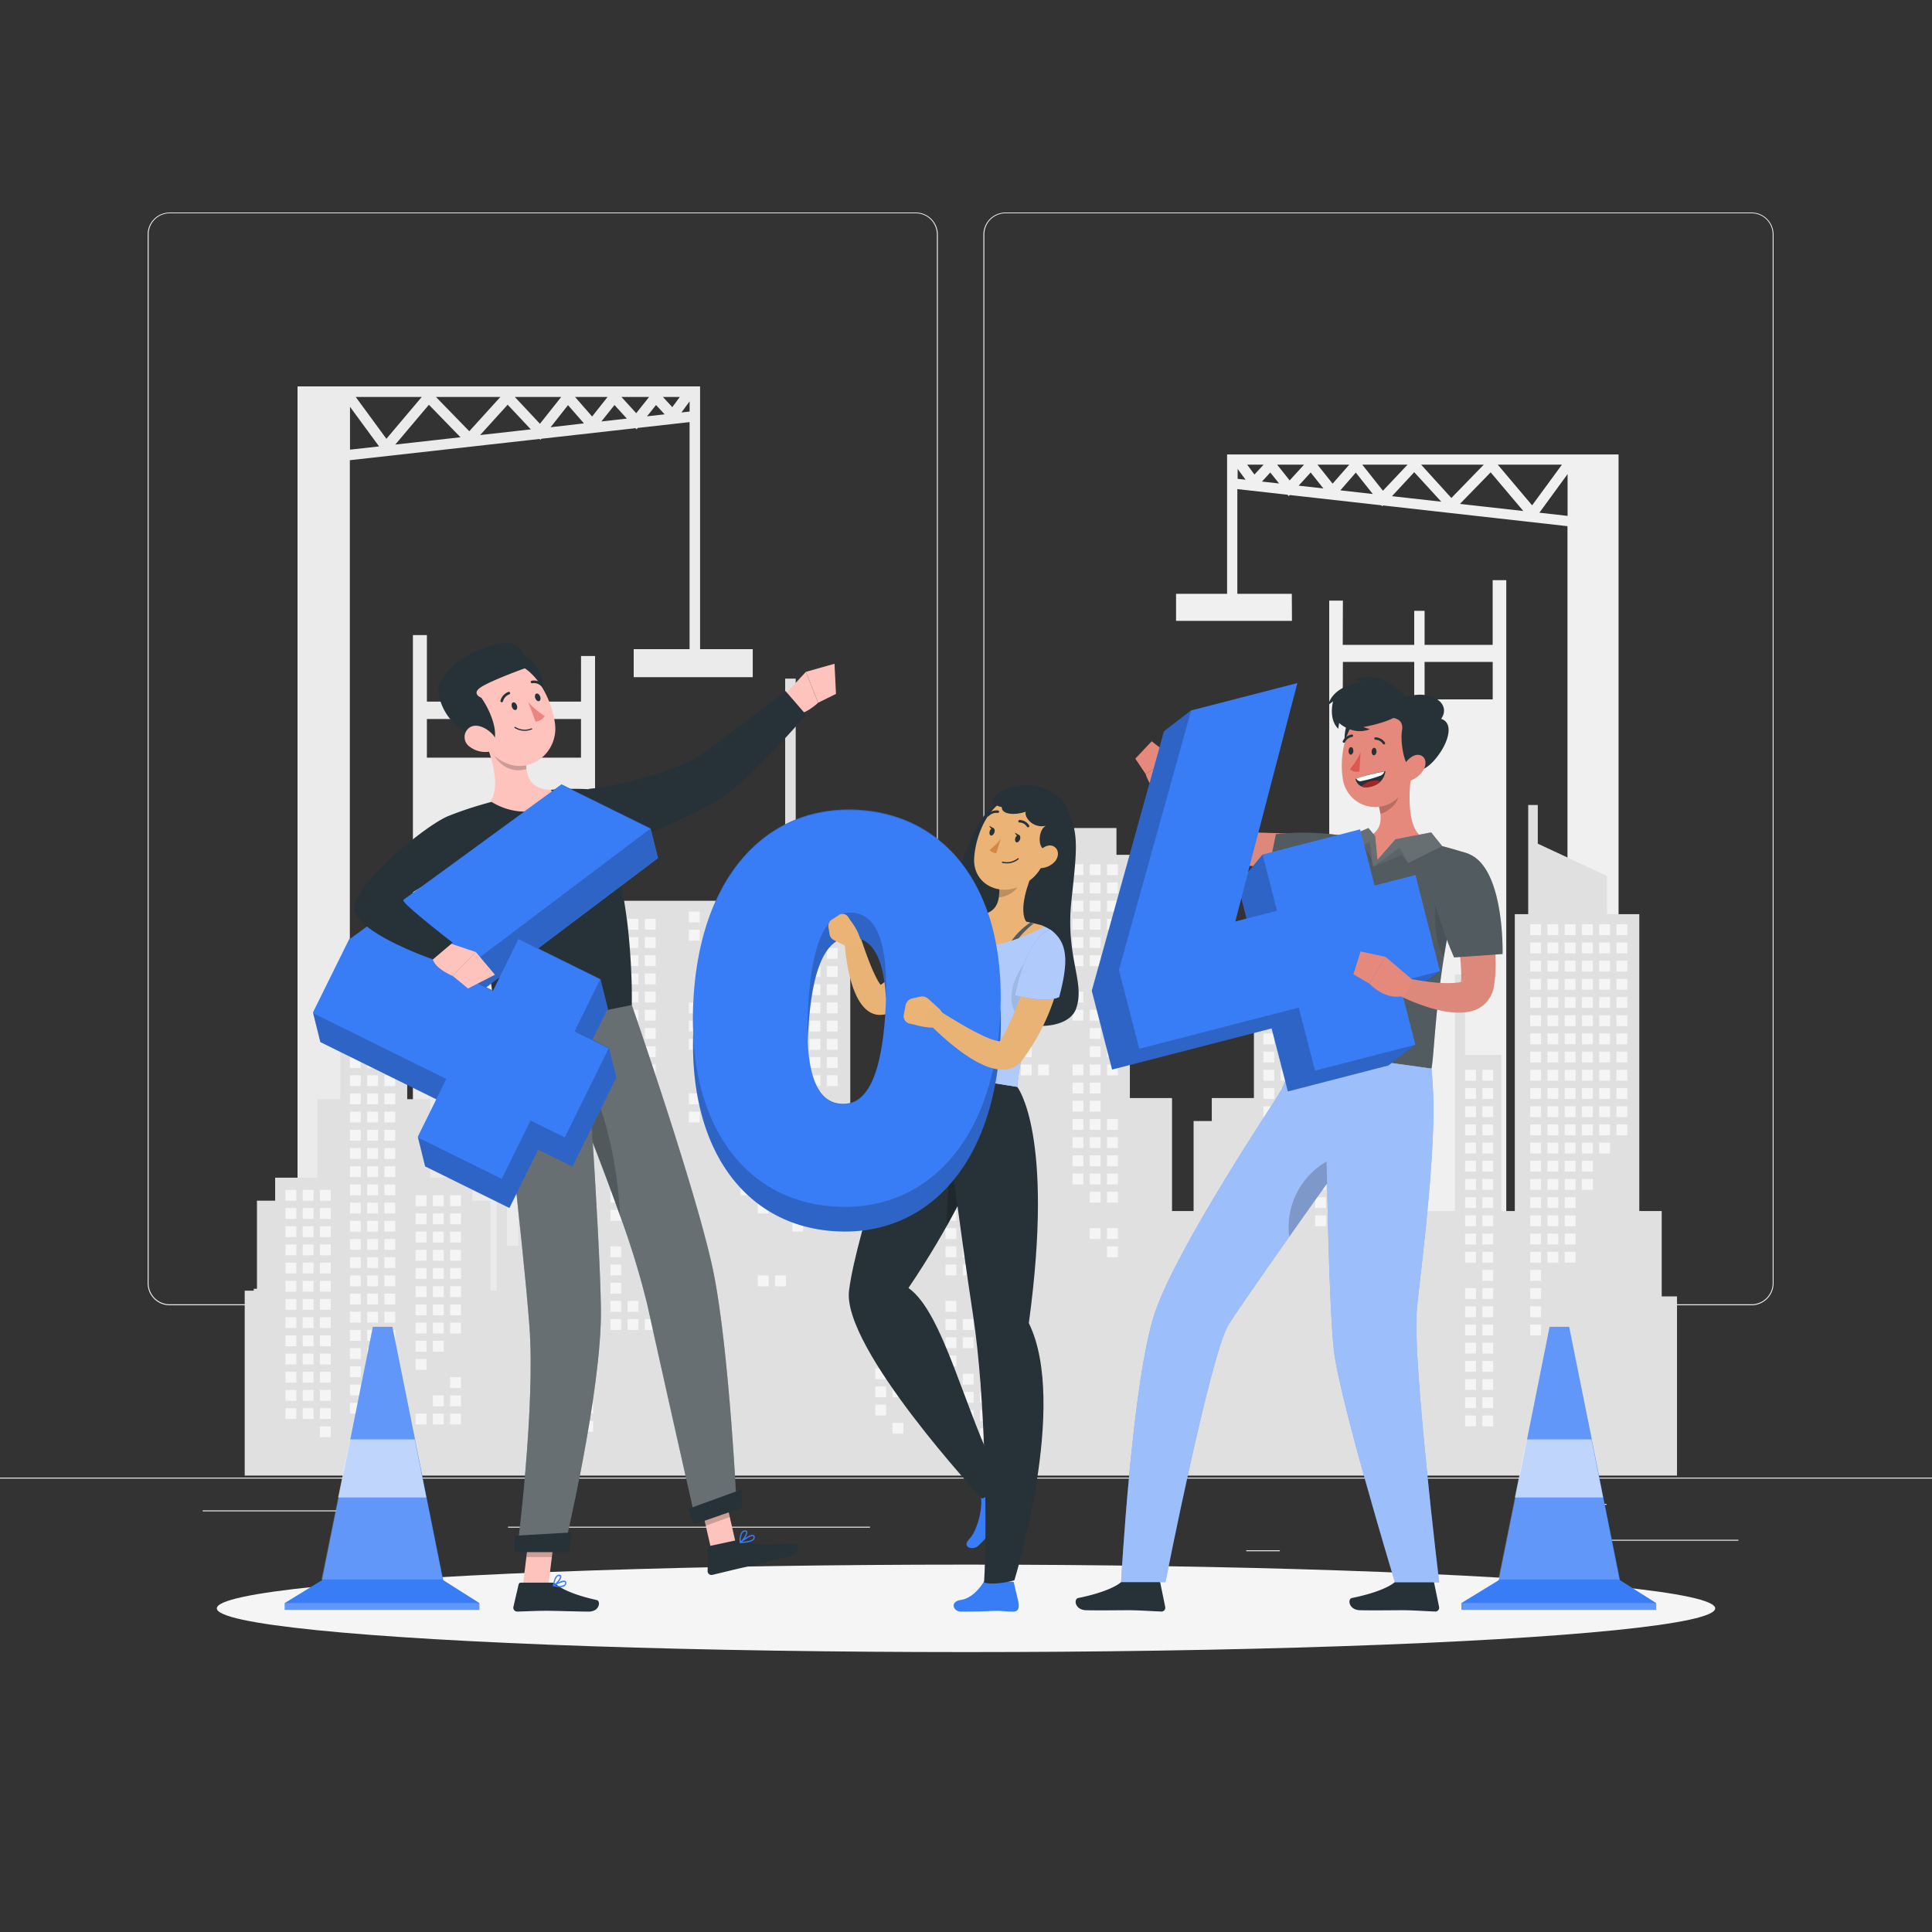 <svg xmlns="http://www.w3.org/2000/svg" viewBox="0 0 500 500">
    <rect x="0" y="0" width="500" height="500" fill="#333333" stroke="none"/>
    <g id="freepik--background-complete--inject-1">
        <rect y="382.4" width="500" height="0.25" style="fill:#ebebeb"/>
        <rect x="416.78" y="398.49" width="33.12" height="0.25" style="fill:#ebebeb"/>
        <rect x="322.53" y="401.21" width="8.69" height="0.25" style="fill:#ebebeb"/>
        <rect x="396.59" y="389.21" width="19.19" height="0.25" style="fill:#ebebeb"/>
        <rect x="52.46" y="390.89" width="43.19" height="0.25" style="fill:#ebebeb"/>
        <rect x="104.56" y="390.89" width="6.33" height="0.25" style="fill:#ebebeb"/>
        <rect x="131.47" y="395.11" width="93.68" height="0.25" style="fill:#ebebeb"/>
        <path d="M237,337.8H43.91a5.71,5.71,0,0,1-5.7-5.71V60.66A5.71,5.71,0,0,1,43.91,55H237a5.71,5.71,0,0,1,5.71,5.71V332.09A5.71,5.71,0,0,1,237,337.8ZM43.91,55.2a5.46,5.46,0,0,0-5.45,5.46V332.09a5.46,5.46,0,0,0,5.45,5.46H237a5.47,5.47,0,0,0,5.46-5.46V60.66A5.47,5.47,0,0,0,237,55.2Z"
              style="fill:#ebebeb"/>
        <path d="M453.31,337.8H260.21a5.72,5.72,0,0,1-5.71-5.71V60.66A5.72,5.72,0,0,1,260.21,55h193.1A5.71,5.71,0,0,1,459,60.66V332.09A5.71,5.71,0,0,1,453.31,337.8ZM260.21,55.2a5.47,5.47,0,0,0-5.46,5.46V332.09a5.47,5.47,0,0,0,5.46,5.46h193.1a5.47,5.47,0,0,0,5.46-5.46V60.66a5.47,5.47,0,0,0-5.46-5.46Z"
              style="fill:#ebebeb"/>
        <path d="M334.32,153.68h-14.1v-27.1l13,1.46.28.36.27-.29,23.72,2.66.22.27.21-.23,47.74,5.36V350.86h13.22V117.61H317.57v36.07H304.36v7h30Zm71.37-20.17-7.3-.82,7.3-10Zm-1.46-13.26-7.72,10.53-8.89-10.53Zm-10,12-16.4-1.84,7.95-8.17Zm-10.23-12-8.39,8.63-7.83-8.63ZM373,129.84l-12.75-1.43L366,122.2Zm-8.72-9.59L357.9,127l-5.35-6.75Zm-9,7.6-8.4-.95,4-4.59Zm-6.09-7.6-4.31,4.92-3.92-4.92Zm-6.7,6.16-6.4-.72,3.11-3.41Zm-5-6.16-3.73,4.08-3.24-4.08Zm-6.47,4.87-4.43-.49,2.16-2.35Zm-4-4.87-2.37,2.56-1.88-2.56Zm-6.72,1.11,2.06,2.79-2.06-.23Z"
              style="fill:#f0f0f0"/>
        <path d="M347.54,155.44H344V334.32h45.82V150.15h-3.52v16.74H368.68v-8.81H366v8.81h-18.5Zm21.14,15.86h17.63V181H368.68Zm-21.14,0H366V181h-18.5Z"
              style="fill:#f0f0f0"/>
        <path d="M181.18,168V100H77V373.72H90.54V119.1l49.11-5.5.22.23.22-.28,24.4-2.74.27.3.29-.36,13.41-1.51V168H164v7.25h30.81V168ZM111,104.75l8.17,8.41-16.87,1.89Zm-11,8.81-7.94-10.83h17.09Zm12.82-10.83h16.68l-8.05,8.87Zm65.65,1.14v2.64l-2.12.24Zm-4.48,1.5-2.43-2.64h4.37Zm-6-2.64-3.34,4.2-3.83-4.2Zm-10.75,0-4,5.06-4.42-5.06Zm-12,0-5.5,6.94-6.51-6.94Zm-54.66,2.55,7.52,10.25-7.52.84Zm33.68,7.31,7.12-7.85,6,6.38ZM147,104.85l4.13,4.72-8.64,1Zm8.64,4.22,3.39-4.25,3.2,3.51Zm14.14-4.25,2.23,2.41-4.56.51Z"
              style="fill:#ebebeb"/>
        <path d="M150.36,181.58h-19v-9.06h-2.72v9.06H110.48V164.36h-3.62V353.78H154v-184h-3.63Zm-21.75,14.5H110.48v-10h18.13Zm21.75,0h-19v-10h19Z"
              style="fill:#ebebeb"/>
        <polygon
                points="434.01 381.88 434.01 335.51 430.05 335.51 430.05 313.41 424.25 313.41 424.25 236.59 415.87 236.59 415.87 226.68 397.98 218.34 397.98 208.34 395.5 208.34 395.5 236.59 392.03 236.59 392.03 313.41 388.56 313.41 388.56 273.02 379.15 273.02 379.15 252.2 376.52 252.2 376.52 313.41 369.37 313.41 369.37 290.12 364.66 290.12 364.66 284.17 353.75 284.17 353.75 263.85 347.79 263.85 347.79 249.48 340.44 249.48 340.44 228.54 337.82 228.54 337.82 249.48 330.49 249.48 330.49 263.85 324.51 263.85 324.51 284.17 313.61 284.17 313.61 290.12 308.9 290.12 308.9 313.41 303.32 313.41 303.32 284.17 292.41 284.17 292.41 221.23 288.94 221.23 288.94 214.29 265.65 214.29 265.65 221.23 260.69 221.23 260.69 266.82 240.87 266.82 240.87 271.28 233.44 271.28 233.44 274.75 240.87 274.75 240.87 292.6 220.05 292.6 220.05 233.12 215.59 233.12 215.59 220.48 205.93 220.48 205.93 175.63 203.2 175.63 203.2 220.48 196.26 220.48 196.26 233.12 155.58 233.12 155.58 228.96 153.11 228.96 153.11 257.21 149.64 257.21 149.64 257.71 147.55 257.71 147.55 285.96 144.08 285.96 144.08 293.64 136.75 293.64 136.75 272.82 134.12 272.82 134.12 322.39 131.2 322.39 131.2 301.57 128.57 301.57 128.57 334.03 126.97 334.03 126.97 310.74 122.26 310.74 122.26 304.79 111.36 304.79 111.36 284.47 105.39 284.47 105.39 270.1 98.05 270.1 98.05 249.16 95.43 249.16 95.43 270.1 88.09 270.1 88.09 284.47 82.12 284.47 82.12 304.79 71.21 304.79 71.21 310.74 66.5 310.74 66.5 333.54 65.66 333.54 65.66 334.03 63.33 334.03 63.33 381.88 434.01 381.88"
                style="fill:#e0e0e0"/>
        <rect x="178.28" y="235.9" width="2.81" height="2.81" style="fill:#f5f5f5"/>
        <rect x="178.28" y="240.61" width="2.81" height="2.81" style="fill:#f5f5f5"/>
        <rect x="178.28" y="259.44" width="2.81" height="2.81" style="fill:#f5f5f5"/>
        <rect x="178.28" y="264.15" width="2.81" height="2.81" style="fill:#f5f5f5"/>
        <rect x="178.28" y="268.86" width="2.81" height="2.81" style="fill:#f5f5f5"/>
        <rect x="178.28" y="282.98" width="2.81" height="2.81" style="fill:#f5f5f5"/>
        <rect x="178.28" y="287.69" width="2.81" height="2.81" style="fill:#f5f5f5"/>
        <rect x="182.74" y="254.73" width="2.81" height="2.81" style="fill:#f5f5f5"/>
        <rect x="182.74" y="259.44" width="2.81" height="2.81" style="fill:#f5f5f5"/>
        <rect x="182.74" y="264.15" width="2.81" height="2.81" style="fill:#f5f5f5"/>
        <rect x="182.74" y="268.86" width="2.81" height="2.81" style="fill:#f5f5f5"/>
        <rect x="182.74" y="273.57" width="2.81" height="2.81" style="fill:#f5f5f5"/>
        <rect x="182.74" y="282.98" width="2.81" height="2.81" style="fill:#f5f5f5"/>
        <rect x="182.74" y="287.69" width="2.81" height="2.81" style="fill:#f5f5f5"/>
        <rect x="187.2" y="235.9" width="2.81" height="2.81" style="fill:#f5f5f5"/>
        <rect x="187.2" y="240.61" width="2.81" height="2.81" style="fill:#f5f5f5"/>
        <rect x="187.2" y="245.32" width="2.81" height="2.81" style="fill:#f5f5f5"/>
        <rect x="187.2" y="250.03" width="2.81" height="2.81" style="fill:#f5f5f5"/>
        <rect x="187.2" y="254.73" width="2.81" height="2.81" style="fill:#f5f5f5"/>
        <rect x="187.2" y="259.44" width="2.81" height="2.81" style="fill:#f5f5f5"/>
        <rect x="187.2" y="264.15" width="2.81" height="2.81" style="fill:#f5f5f5"/>
        <rect x="187.2" y="268.86" width="2.81" height="2.81" style="fill:#f5f5f5"/>
        <rect x="187.2" y="273.57" width="2.81" height="2.81" style="fill:#f5f5f5"/>
        <rect x="187.2" y="278.28" width="2.81" height="2.81" style="fill:#f5f5f5"/>
        <rect x="187.2" y="287.69" width="2.81" height="2.81" style="fill:#f5f5f5"/>
        <rect x="191.66" y="235.9" width="2.81" height="2.81" style="fill:#f5f5f5"/>
        <rect x="191.66" y="240.61" width="2.81" height="2.81" style="fill:#f5f5f5"/>
        <rect x="191.66" y="245.32" width="2.81" height="2.81" style="fill:#f5f5f5"/>
        <rect x="191.66" y="250.03" width="2.81" height="2.81" style="fill:#f5f5f5"/>
        <rect x="191.66" y="254.73" width="2.81" height="2.81" style="fill:#f5f5f5"/>
        <rect x="191.66" y="259.44" width="2.81" height="2.81" style="fill:#f5f5f5"/>
        <rect x="191.66" y="264.15" width="2.81" height="2.81" style="fill:#f5f5f5"/>
        <rect x="191.66" y="306.53" width="2.81" height="2.81" style="fill:#f5f5f5"/>
        <rect x="196.12" y="235.9" width="2.81" height="2.81" style="fill:#f5f5f5"/>
        <rect x="196.12" y="240.61" width="2.81" height="2.81" style="fill:#f5f5f5"/>
        <rect x="196.12" y="245.32" width="2.81" height="2.81" style="fill:#f5f5f5"/>
        <rect x="196.12" y="250.03" width="2.81" height="2.81" style="fill:#f5f5f5"/>
        <rect x="196.12" y="254.73" width="2.81" height="2.81" style="fill:#f5f5f5"/>
        <rect x="196.12" y="259.44" width="2.81" height="2.81" style="fill:#f5f5f5"/>
        <rect x="196.12" y="264.15" width="2.81" height="2.81" style="fill:#f5f5f5"/>
        <rect x="196.12" y="268.86" width="2.81" height="2.81" style="fill:#f5f5f5"/>
        <rect x="196.12" y="297.11" width="2.81" height="2.81" style="fill:#f5f5f5"/>
        <rect x="196.12" y="301.82" width="2.81" height="2.81" style="fill:#f5f5f5"/>
        <rect x="196.12" y="306.53" width="2.81" height="2.81" style="fill:#f5f5f5"/>
        <rect x="196.12" y="311.23" width="2.81" height="2.81" style="fill:#f5f5f5"/>
        <rect x="196.12" y="330.07" width="2.81" height="2.81" style="fill:#f5f5f5"/>
        <rect x="200.58" y="235.9" width="2.81" height="2.81" style="fill:#f5f5f5"/>
        <rect x="200.58" y="240.61" width="2.81" height="2.81" style="fill:#f5f5f5"/>
        <rect x="200.58" y="245.32" width="2.81" height="2.81" style="fill:#f5f5f5"/>
        <rect x="200.58" y="250.03" width="2.81" height="2.81" style="fill:#f5f5f5"/>
        <rect x="200.58" y="254.73" width="2.81" height="2.81" style="fill:#f5f5f5"/>
        <rect x="200.58" y="259.44" width="2.81" height="2.81" style="fill:#f5f5f5"/>
        <rect x="200.58" y="264.15" width="2.81" height="2.81" style="fill:#f5f5f5"/>
        <rect x="200.58" y="268.86" width="2.81" height="2.81" style="fill:#f5f5f5"/>
        <rect x="200.58" y="273.57" width="2.81" height="2.81" style="fill:#f5f5f5"/>
        <rect x="200.58" y="278.28" width="2.81" height="2.81" style="fill:#f5f5f5"/>
        <rect x="200.58" y="292.4" width="2.81" height="2.81" style="fill:#f5f5f5"/>
        <rect x="200.58" y="297.11" width="2.81" height="2.81" style="fill:#f5f5f5"/>
        <rect x="200.58" y="301.82" width="2.81" height="2.81" style="fill:#f5f5f5"/>
        <rect x="200.58" y="306.53" width="2.81" height="2.81" style="fill:#f5f5f5"/>
        <rect x="200.58" y="311.23" width="2.81" height="2.81" style="fill:#f5f5f5"/>
        <rect x="200.58" y="330.07" width="2.81" height="2.81" style="fill:#f5f5f5"/>
        <rect x="205.05" y="235.9" width="2.81" height="2.81" style="fill:#f5f5f5"/>
        <rect x="205.05" y="240.61" width="2.81" height="2.81" style="fill:#f5f5f5"/>
        <rect x="205.05" y="245.32" width="2.81" height="2.81" style="fill:#f5f5f5"/>
        <rect x="205.05" y="250.03" width="2.81" height="2.81" style="fill:#f5f5f5"/>
        <rect x="205.05" y="254.73" width="2.81" height="2.81" style="fill:#f5f5f5"/>
        <rect x="205.05" y="259.44" width="2.81" height="2.81" style="fill:#f5f5f5"/>
        <rect x="205.05" y="264.15" width="2.81" height="2.81" style="fill:#f5f5f5"/>
        <rect x="205.05" y="268.86" width="2.81" height="2.81" style="fill:#f5f5f5"/>
        <rect x="205.05" y="273.57" width="2.81" height="2.81" style="fill:#f5f5f5"/>
        <rect x="205.05" y="278.28" width="2.81" height="2.81" style="fill:#f5f5f5"/>
        <rect x="205.05" y="282.98" width="2.81" height="2.81" style="fill:#f5f5f5"/>
        <rect x="205.05" y="287.69" width="2.81" height="2.81" style="fill:#f5f5f5"/>
        <rect x="205.05" y="292.4" width="2.81" height="2.81" style="fill:#f5f5f5"/>
        <rect x="205.05" y="297.11" width="2.81" height="2.81" style="fill:#f5f5f5"/>
        <rect x="205.05" y="301.82" width="2.81" height="2.81" style="fill:#f5f5f5"/>
        <rect x="205.05" y="306.53" width="2.81" height="2.81" style="fill:#f5f5f5"/>
        <rect x="205.05" y="311.23" width="2.81" height="2.81" style="fill:#f5f5f5"/>
        <rect x="205.05" y="315.94" width="2.81" height="2.81" style="fill:#f5f5f5"/>
        <rect x="209.51" y="235.9" width="2.81" height="2.81" style="fill:#f5f5f5"/>
        <rect x="209.51" y="240.61" width="2.81" height="2.81" style="fill:#f5f5f5"/>
        <rect x="209.51" y="245.32" width="2.81" height="2.81" style="fill:#f5f5f5"/>
        <rect x="209.51" y="250.03" width="2.81" height="2.81" style="fill:#f5f5f5"/>
        <rect x="209.51" y="254.73" width="2.81" height="2.81" style="fill:#f5f5f5"/>
        <rect x="209.51" y="259.44" width="2.81" height="2.81" style="fill:#f5f5f5"/>
        <rect x="209.51" y="264.15" width="2.81" height="2.81" style="fill:#f5f5f5"/>
        <rect x="209.51" y="268.86" width="2.81" height="2.81" style="fill:#f5f5f5"/>
        <rect x="209.51" y="273.57" width="2.81" height="2.81" style="fill:#f5f5f5"/>
        <rect x="209.51" y="278.28" width="2.81" height="2.81" style="fill:#f5f5f5"/>
        <rect x="209.51" y="292.4" width="2.81" height="2.81" style="fill:#f5f5f5"/>
        <rect x="209.51" y="297.11" width="2.81" height="2.81" style="fill:#f5f5f5"/>
        <rect x="209.51" y="301.82" width="2.81" height="2.81" style="fill:#f5f5f5"/>
        <rect x="209.51" y="306.53" width="2.81" height="2.81" style="fill:#f5f5f5"/>
        <rect x="213.97" y="235.9" width="2.81" height="2.81" style="fill:#f5f5f5"/>
        <rect x="213.97" y="240.61" width="2.81" height="2.81" style="fill:#f5f5f5"/>
        <rect x="213.97" y="245.32" width="2.81" height="2.81" style="fill:#f5f5f5"/>
        <rect x="213.97" y="250.03" width="2.81" height="2.81" style="fill:#f5f5f5"/>
        <rect x="213.97" y="254.73" width="2.81" height="2.81" style="fill:#f5f5f5"/>
        <rect x="213.97" y="259.44" width="2.81" height="2.81" style="fill:#f5f5f5"/>
        <rect x="213.97" y="264.15" width="2.81" height="2.81" style="fill:#f5f5f5"/>
        <rect x="213.97" y="268.86" width="2.81" height="2.81" style="fill:#f5f5f5"/>
        <rect x="213.97" y="273.57" width="2.81" height="2.81" style="fill:#f5f5f5"/>
        <rect x="213.97" y="278.28" width="2.81" height="2.81" style="fill:#f5f5f5"/>
        <rect x="213.97" y="292.4" width="2.81" height="2.81" style="fill:#f5f5f5"/>
        <rect x="213.97" y="297.11" width="2.81" height="2.81" style="fill:#f5f5f5"/>
        <rect x="213.97" y="301.82" width="2.81" height="2.81" style="fill:#f5f5f5"/>
        <rect x="264.19" y="223.67" width="2.81" height="2.81" style="fill:#f5f5f5"/>
        <rect x="264.19" y="228.38" width="2.81" height="2.81" style="fill:#f5f5f5"/>
        <rect x="264.19" y="233.09" width="2.81" height="2.81" style="fill:#f5f5f5"/>
        <rect x="264.19" y="237.8" width="2.81" height="2.81" style="fill:#f5f5f5"/>
        <rect x="264.19" y="242.51" width="2.81" height="2.81" style="fill:#f5f5f5"/>
        <rect x="264.19" y="247.22" width="2.81" height="2.81" style="fill:#f5f5f5"/>
        <rect x="264.19" y="251.93" width="2.81" height="2.81" style="fill:#f5f5f5"/>
        <rect x="264.19" y="256.63" width="2.81" height="2.81" style="fill:#f5f5f5"/>
        <rect x="264.19" y="270.76" width="2.81" height="2.81" style="fill:#f5f5f5"/>
        <rect x="264.19" y="275.47" width="2.81" height="2.81" style="fill:#f5f5f5"/>
        <rect x="268.65" y="223.67" width="2.81" height="2.81" style="fill:#f5f5f5"/>
        <rect x="268.65" y="228.38" width="2.81" height="2.81" style="fill:#f5f5f5"/>
        <rect x="268.65" y="233.09" width="2.81" height="2.81" style="fill:#f5f5f5"/>
        <rect x="268.65" y="237.8" width="2.81" height="2.81" style="fill:#f5f5f5"/>
        <rect x="268.65" y="242.51" width="2.81" height="2.81" style="fill:#f5f5f5"/>
        <rect x="268.65" y="247.22" width="2.81" height="2.81" style="fill:#f5f5f5"/>
        <rect x="268.65" y="251.93" width="2.81" height="2.81" style="fill:#f5f5f5"/>
        <rect x="268.65" y="256.63" width="2.81" height="2.81" style="fill:#f5f5f5"/>
        <rect x="268.65" y="275.47" width="2.81" height="2.81" style="fill:#f5f5f5"/>
        <rect x="273.11" y="223.67" width="2.81" height="2.81" style="fill:#f5f5f5"/>
        <rect x="273.11" y="228.38" width="2.81" height="2.81" style="fill:#f5f5f5"/>
        <rect x="273.11" y="233.09" width="2.81" height="2.81" style="fill:#f5f5f5"/>
        <rect x="273.11" y="237.8" width="2.81" height="2.81" style="fill:#f5f5f5"/>
        <rect x="273.11" y="242.51" width="2.81" height="2.81" style="fill:#f5f5f5"/>
        <rect x="273.11" y="247.22" width="2.81" height="2.81" style="fill:#f5f5f5"/>
        <rect x="273.11" y="251.93" width="2.81" height="2.81" style="fill:#f5f5f5"/>
        <rect x="273.11" y="256.63" width="2.81" height="2.81" style="fill:#f5f5f5"/>
        <rect x="277.57" y="223.67" width="2.81" height="2.81" style="fill:#f5f5f5"/>
        <rect x="277.57" y="228.38" width="2.81" height="2.81" style="fill:#f5f5f5"/>
        <rect x="277.57" y="233.09" width="2.81" height="2.81" style="fill:#f5f5f5"/>
        <rect x="277.57" y="237.8" width="2.81" height="2.81" style="fill:#f5f5f5"/>
        <rect x="277.57" y="242.51" width="2.81" height="2.81" style="fill:#f5f5f5"/>
        <rect x="277.57" y="247.22" width="2.81" height="2.81" style="fill:#f5f5f5"/>
        <rect x="277.57" y="256.63" width="2.81" height="2.81" style="fill:#f5f5f5"/>
        <rect x="277.57" y="261.34" width="2.81" height="2.81" style="fill:#f5f5f5"/>
        <rect x="277.57" y="275.47" width="2.81" height="2.81" style="fill:#f5f5f5"/>
        <rect x="277.57" y="280.18" width="2.81" height="2.81" style="fill:#f5f5f5"/>
        <rect x="277.57" y="284.88" width="2.81" height="2.81" style="fill:#f5f5f5"/>
        <rect x="277.57" y="289.59" width="2.81" height="2.81" style="fill:#f5f5f5"/>
        <rect x="277.57" y="294.3" width="2.81" height="2.81" style="fill:#f5f5f5"/>
        <rect x="277.57" y="299.01" width="2.81" height="2.81" style="fill:#f5f5f5"/>
        <rect x="277.57" y="303.72" width="2.81" height="2.81" style="fill:#f5f5f5"/>
        <rect x="282.03" y="223.67" width="2.81" height="2.81" style="fill:#f5f5f5"/>
        <rect x="282.03" y="228.38" width="2.81" height="2.81" style="fill:#f5f5f5"/>
        <rect x="282.03" y="233.09" width="2.81" height="2.81" style="fill:#f5f5f5"/>
        <rect x="282.03" y="237.8" width="2.81" height="2.81" style="fill:#f5f5f5"/>
        <rect x="282.03" y="242.51" width="2.81" height="2.81" style="fill:#f5f5f5"/>
        <rect x="282.03" y="247.22" width="2.81" height="2.81" style="fill:#f5f5f5"/>
        <rect x="282.03" y="261.34" width="2.81" height="2.81" style="fill:#f5f5f5"/>
        <rect x="282.03" y="266.05" width="2.81" height="2.81" style="fill:#f5f5f5"/>
        <rect x="282.03" y="270.76" width="2.81" height="2.81" style="fill:#f5f5f5"/>
        <rect x="282.03" y="275.47" width="2.81" height="2.81" style="fill:#f5f5f5"/>
        <rect x="282.03" y="280.18" width="2.81" height="2.81" style="fill:#f5f5f5"/>
        <rect x="282.03" y="284.88" width="2.81" height="2.81" style="fill:#f5f5f5"/>
        <rect x="282.03" y="289.59" width="2.81" height="2.81" style="fill:#f5f5f5"/>
        <rect x="282.03" y="294.3" width="2.81" height="2.81" style="fill:#f5f5f5"/>
        <rect x="282.03" y="299.01" width="2.81" height="2.81" style="fill:#f5f5f5"/>
        <rect x="282.03" y="303.72" width="2.81" height="2.81" style="fill:#f5f5f5"/>
        <rect x="282.03" y="308.43" width="2.81" height="2.81" style="fill:#f5f5f5"/>
        <rect x="282.03" y="317.84" width="2.81" height="2.81" style="fill:#f5f5f5"/>
        <rect x="286.49" y="223.67" width="2.81" height="2.81" style="fill:#f5f5f5"/>
        <rect x="286.49" y="228.38" width="2.81" height="2.81" style="fill:#f5f5f5"/>
        <rect x="286.49" y="233.09" width="2.81" height="2.81" style="fill:#f5f5f5"/>
        <rect x="286.49" y="237.8" width="2.81" height="2.81" style="fill:#f5f5f5"/>
        <rect x="286.49" y="242.51" width="2.81" height="2.81" style="fill:#f5f5f5"/>
        <rect x="286.49" y="247.22" width="2.81" height="2.81" style="fill:#f5f5f5"/>
        <rect x="286.49" y="261.34" width="2.81" height="2.81" style="fill:#f5f5f5"/>
        <rect x="286.49" y="266.05" width="2.81" height="2.81" style="fill:#f5f5f5"/>
        <rect x="286.49" y="270.76" width="2.81" height="2.81" style="fill:#f5f5f5"/>
        <rect x="286.49" y="275.47" width="2.81" height="2.81" style="fill:#f5f5f5"/>
        <rect x="286.49" y="289.59" width="2.81" height="2.81" style="fill:#f5f5f5"/>
        <rect x="286.49" y="294.3" width="2.81" height="2.81" style="fill:#f5f5f5"/>
        <rect x="286.49" y="299.01" width="2.81" height="2.81" style="fill:#f5f5f5"/>
        <rect x="286.49" y="303.72" width="2.81" height="2.81" style="fill:#f5f5f5"/>
        <rect x="286.49" y="308.43" width="2.81" height="2.81" style="fill:#f5f5f5"/>
        <rect x="286.49" y="317.84" width="2.81" height="2.81" style="fill:#f5f5f5"/>
        <rect x="286.49" y="322.55" width="2.81" height="2.81" style="fill:#f5f5f5"/>
        <rect x="326.97" y="267.45" width="2.81" height="2.81" style="fill:#f5f5f5"/>
        <rect x="326.97" y="272.16" width="2.81" height="2.81" style="fill:#f5f5f5"/>
        <rect x="326.97" y="276.87" width="2.81" height="2.81" style="fill:#f5f5f5"/>
        <rect x="326.97" y="281.58" width="2.81" height="2.81" style="fill:#f5f5f5"/>
        <rect x="326.97" y="286.29" width="2.81" height="2.81" style="fill:#f5f5f5"/>
        <rect x="326.97" y="291" width="2.81" height="2.81" style="fill:#f5f5f5"/>
        <rect x="326.97" y="295.71" width="2.81" height="2.81" style="fill:#f5f5f5"/>
        <rect x="326.97" y="309.83" width="2.81" height="2.81" style="fill:#f5f5f5"/>
        <rect x="326.97" y="314.54" width="2.81" height="2.81" style="fill:#f5f5f5"/>
        <rect x="326.97" y="319.25" width="2.81" height="2.81" style="fill:#f5f5f5"/>
        <rect x="331.43" y="267.45" width="2.81" height="2.81" style="fill:#f5f5f5"/>
        <rect x="331.43" y="272.16" width="2.81" height="2.81" style="fill:#f5f5f5"/>
        <rect x="331.43" y="276.87" width="2.81" height="2.81" style="fill:#f5f5f5"/>
        <rect x="331.43" y="281.58" width="2.81" height="2.81" style="fill:#f5f5f5"/>
        <rect x="331.43" y="286.29" width="2.81" height="2.81" style="fill:#f5f5f5"/>
        <rect x="331.43" y="291" width="2.81" height="2.81" style="fill:#f5f5f5"/>
        <rect x="331.43" y="295.71" width="2.81" height="2.81" style="fill:#f5f5f5"/>
        <rect x="335.89" y="267.45" width="2.81" height="2.81" style="fill:#f5f5f5"/>
        <rect x="335.89" y="272.16" width="2.81" height="2.81" style="fill:#f5f5f5"/>
        <rect x="335.89" y="276.87" width="2.81" height="2.81" style="fill:#f5f5f5"/>
        <rect x="335.89" y="281.58" width="2.81" height="2.81" style="fill:#f5f5f5"/>
        <rect x="335.89" y="286.29" width="2.81" height="2.81" style="fill:#f5f5f5"/>
        <rect x="335.89" y="291" width="2.81" height="2.81" style="fill:#f5f5f5"/>
        <rect x="335.89" y="295.71" width="2.81" height="2.81" style="fill:#f5f5f5"/>
        <rect x="340.35" y="267.45" width="2.81" height="2.81" style="fill:#f5f5f5"/>
        <rect x="340.35" y="272.16" width="2.81" height="2.81" style="fill:#f5f5f5"/>
        <rect x="340.35" y="276.87" width="2.81" height="2.81" style="fill:#f5f5f5"/>
        <rect x="340.35" y="281.58" width="2.81" height="2.81" style="fill:#f5f5f5"/>
        <rect x="340.35" y="286.29" width="2.81" height="2.81" style="fill:#f5f5f5"/>
        <rect x="340.35" y="291" width="2.81" height="2.81" style="fill:#f5f5f5"/>
        <rect x="340.35" y="295.71" width="2.81" height="2.81" style="fill:#f5f5f5"/>
        <rect x="340.35" y="300.41" width="2.81" height="2.81" style="fill:#f5f5f5"/>
        <rect x="340.35" y="305.12" width="2.81" height="2.81" style="fill:#f5f5f5"/>
        <rect x="340.35" y="309.83" width="2.81" height="2.81" style="fill:#f5f5f5"/>
        <rect x="340.35" y="314.54" width="2.81" height="2.81" style="fill:#f5f5f5"/>
        <rect x="344.81" y="267.45" width="2.81" height="2.81" style="fill:#f5f5f5"/>
        <rect x="344.81" y="272.16" width="2.81" height="2.81" style="fill:#f5f5f5"/>
        <rect x="344.81" y="276.87" width="2.81" height="2.81" style="fill:#f5f5f5"/>
        <rect x="344.81" y="281.58" width="2.81" height="2.81" style="fill:#f5f5f5"/>
        <rect x="344.81" y="286.29" width="2.81" height="2.81" style="fill:#f5f5f5"/>
        <rect x="344.81" y="291" width="2.81" height="2.81" style="fill:#f5f5f5"/>
        <rect x="344.81" y="295.71" width="2.81" height="2.81" style="fill:#f5f5f5"/>
        <rect x="344.81" y="300.41" width="2.81" height="2.81" style="fill:#f5f5f5"/>
        <rect x="344.81" y="305.12" width="2.81" height="2.81" style="fill:#f5f5f5"/>
        <rect x="344.81" y="309.83" width="2.81" height="2.81" style="fill:#f5f5f5"/>
        <rect x="344.81" y="314.54" width="2.81" height="2.81" style="fill:#f5f5f5"/>
        <rect x="344.81" y="319.25" width="2.81" height="2.81" style="fill:#f5f5f5"/>
        <rect x="344.81" y="333.37" width="2.81" height="2.81" style="fill:#f5f5f5"/>
        <rect x="344.81" y="338.08" width="2.81" height="2.81" style="fill:#f5f5f5"/>
        <rect x="349.27" y="267.45" width="2.81" height="2.81" style="fill:#f5f5f5"/>
        <rect x="349.27" y="272.16" width="2.81" height="2.81" style="fill:#f5f5f5"/>
        <rect x="349.27" y="276.87" width="2.81" height="2.81" style="fill:#f5f5f5"/>
        <rect x="349.27" y="291" width="2.81" height="2.81" style="fill:#f5f5f5"/>
        <rect x="349.27" y="295.71" width="2.81" height="2.81" style="fill:#f5f5f5"/>
        <rect x="349.27" y="300.41" width="2.81" height="2.81" style="fill:#f5f5f5"/>
        <rect x="349.27" y="305.12" width="2.81" height="2.81" style="fill:#f5f5f5"/>
        <rect x="349.27" y="309.83" width="2.81" height="2.81" style="fill:#f5f5f5"/>
        <rect x="349.27" y="314.54" width="2.81" height="2.81" style="fill:#f5f5f5"/>
        <rect x="349.27" y="319.25" width="2.81" height="2.81" style="fill:#f5f5f5"/>
        <rect x="349.27" y="333.37" width="2.81" height="2.81" style="fill:#f5f5f5"/>
        <rect x="349.27" y="338.08" width="2.81" height="2.81" style="fill:#f5f5f5"/>
        <rect x="349.27" y="342.79" width="2.81" height="2.81" style="fill:#f5f5f5"/>
        <rect x="396.02" y="239.2" width="2.81" height="2.81" style="fill:#f5f5f5"/>
        <rect x="396.02" y="243.91" width="2.81" height="2.81" style="fill:#f5f5f5"/>
        <rect x="396.02" y="248.62" width="2.81" height="2.81" style="fill:#f5f5f5"/>
        <rect x="396.02" y="253.33" width="2.81" height="2.81" style="fill:#f5f5f5"/>
        <rect x="396.02" y="258.04" width="2.81" height="2.81" style="fill:#f5f5f5"/>
        <rect x="396.02" y="262.75" width="2.81" height="2.81" style="fill:#f5f5f5"/>
        <rect x="396.02" y="267.45" width="2.81" height="2.81" style="fill:#f5f5f5"/>
        <rect x="396.02" y="272.16" width="2.81" height="2.81" style="fill:#f5f5f5"/>
        <rect x="396.02" y="276.87" width="2.81" height="2.81" style="fill:#f5f5f5"/>
        <rect x="396.02" y="281.58" width="2.81" height="2.81" style="fill:#f5f5f5"/>
        <rect x="396.02" y="286.29" width="2.81" height="2.81" style="fill:#f5f5f5"/>
        <rect x="396.02" y="291" width="2.81" height="2.81" style="fill:#f5f5f5"/>
        <rect x="396.02" y="295.71" width="2.81" height="2.81" style="fill:#f5f5f5"/>
        <rect x="396.02" y="300.41" width="2.81" height="2.81" style="fill:#f5f5f5"/>
        <rect x="396.02" y="305.12" width="2.81" height="2.81" style="fill:#f5f5f5"/>
        <rect x="396.02" y="309.83" width="2.81" height="2.81" style="fill:#f5f5f5"/>
        <rect x="396.02" y="314.54" width="2.81" height="2.81" style="fill:#f5f5f5"/>
        <rect x="396.02" y="319.25" width="2.81" height="2.81" style="fill:#f5f5f5"/>
        <rect x="396.02" y="323.96" width="2.81" height="2.81" style="fill:#f5f5f5"/>
        <rect x="396.02" y="328.66" width="2.81" height="2.81" style="fill:#f5f5f5"/>
        <rect x="396.02" y="333.37" width="2.81" height="2.81" style="fill:#f5f5f5"/>
        <rect x="396.02" y="338.08" width="2.81" height="2.81" style="fill:#f5f5f5"/>
        <rect x="396.02" y="342.79" width="2.81" height="2.81" style="fill:#f5f5f5"/>
        <rect x="400.48" y="239.2" width="2.81" height="2.81" style="fill:#f5f5f5"/>
        <rect x="400.48" y="243.91" width="2.81" height="2.81" style="fill:#f5f5f5"/>
        <rect x="400.48" y="248.62" width="2.81" height="2.81" style="fill:#f5f5f5"/>
        <rect x="400.48" y="253.33" width="2.81" height="2.81" style="fill:#f5f5f5"/>
        <rect x="400.48" y="258.04" width="2.81" height="2.81" style="fill:#f5f5f5"/>
        <rect x="400.48" y="262.75" width="2.81" height="2.81" style="fill:#f5f5f5"/>
        <rect x="400.48" y="267.45" width="2.81" height="2.81" style="fill:#f5f5f5"/>
        <rect x="400.48" y="272.16" width="2.81" height="2.81" style="fill:#f5f5f5"/>
        <rect x="400.48" y="276.87" width="2.81" height="2.81" style="fill:#f5f5f5"/>
        <rect x="400.48" y="281.58" width="2.81" height="2.81" style="fill:#f5f5f5"/>
        <rect x="400.48" y="286.29" width="2.81" height="2.81" style="fill:#f5f5f5"/>
        <rect x="400.48" y="291" width="2.81" height="2.81" style="fill:#f5f5f5"/>
        <rect x="400.48" y="295.71" width="2.81" height="2.81" style="fill:#f5f5f5"/>
        <rect x="400.48" y="300.41" width="2.81" height="2.81" style="fill:#f5f5f5"/>
        <rect x="400.48" y="305.12" width="2.81" height="2.81" style="fill:#f5f5f5"/>
        <rect x="400.48" y="309.83" width="2.81" height="2.81" style="fill:#f5f5f5"/>
        <rect x="400.48" y="314.54" width="2.81" height="2.81" style="fill:#f5f5f5"/>
        <rect x="400.48" y="319.25" width="2.81" height="2.81" style="fill:#f5f5f5"/>
        <rect x="400.48" y="323.96" width="2.81" height="2.81" style="fill:#f5f5f5"/>
        <rect x="404.95" y="239.2" width="2.81" height="2.81" style="fill:#f5f5f5"/>
        <rect x="404.95" y="243.91" width="2.81" height="2.81" style="fill:#f5f5f5"/>
        <rect x="404.95" y="248.62" width="2.81" height="2.81" style="fill:#f5f5f5"/>
        <rect x="404.95" y="253.33" width="2.81" height="2.81" style="fill:#f5f5f5"/>
        <rect x="404.95" y="258.04" width="2.81" height="2.81" style="fill:#f5f5f5"/>
        <rect x="404.95" y="262.75" width="2.81" height="2.81" style="fill:#f5f5f5"/>
        <rect x="404.95" y="267.45" width="2.81" height="2.81" style="fill:#f5f5f5"/>
        <rect x="404.95" y="272.16" width="2.81" height="2.81" style="fill:#f5f5f5"/>
        <rect x="404.95" y="276.87" width="2.81" height="2.81" style="fill:#f5f5f5"/>
        <rect x="404.95" y="281.58" width="2.81" height="2.81" style="fill:#f5f5f5"/>
        <rect x="404.95" y="286.29" width="2.81" height="2.81" style="fill:#f5f5f5"/>
        <rect x="404.95" y="291" width="2.81" height="2.81" style="fill:#f5f5f5"/>
        <rect x="404.95" y="295.71" width="2.81" height="2.81" style="fill:#f5f5f5"/>
        <rect x="404.95" y="300.41" width="2.81" height="2.81" style="fill:#f5f5f5"/>
        <rect x="404.95" y="305.12" width="2.81" height="2.81" style="fill:#f5f5f5"/>
        <rect x="404.95" y="309.83" width="2.81" height="2.81" style="fill:#f5f5f5"/>
        <rect x="404.95" y="314.54" width="2.81" height="2.81" style="fill:#f5f5f5"/>
        <rect x="404.95" y="319.25" width="2.81" height="2.81" style="fill:#f5f5f5"/>
        <rect x="404.95" y="323.96" width="2.81" height="2.81" style="fill:#f5f5f5"/>
        <rect x="409.41" y="239.2" width="2.81" height="2.81" style="fill:#f5f5f5"/>
        <rect x="409.41" y="243.91" width="2.81" height="2.81" style="fill:#f5f5f5"/>
        <rect x="409.41" y="248.62" width="2.81" height="2.81" style="fill:#f5f5f5"/>
        <rect x="409.41" y="253.33" width="2.81" height="2.81" style="fill:#f5f5f5"/>
        <rect x="409.41" y="258.04" width="2.81" height="2.81" style="fill:#f5f5f5"/>
        <rect x="409.41" y="262.75" width="2.81" height="2.81" style="fill:#f5f5f5"/>
        <rect x="409.41" y="267.45" width="2.81" height="2.81" style="fill:#f5f5f5"/>
        <rect x="409.41" y="272.16" width="2.81" height="2.81" style="fill:#f5f5f5"/>
        <rect x="409.41" y="276.87" width="2.81" height="2.81" style="fill:#f5f5f5"/>
        <rect x="409.41" y="281.58" width="2.81" height="2.81" style="fill:#f5f5f5"/>
        <rect x="409.41" y="286.29" width="2.81" height="2.81" style="fill:#f5f5f5"/>
        <rect x="409.41" y="291" width="2.81" height="2.81" style="fill:#f5f5f5"/>
        <rect x="409.41" y="295.71" width="2.81" height="2.81" style="fill:#f5f5f5"/>
        <rect x="409.41" y="300.41" width="2.81" height="2.81" style="fill:#f5f5f5"/>
        <rect x="409.41" y="305.12" width="2.81" height="2.81" style="fill:#f5f5f5"/>
        <rect x="413.87" y="239.2" width="2.81" height="2.81" style="fill:#f5f5f5"/>
        <rect x="413.87" y="243.91" width="2.81" height="2.81" style="fill:#f5f5f5"/>
        <rect x="413.87" y="248.62" width="2.81" height="2.81" style="fill:#f5f5f5"/>
        <rect x="413.87" y="253.33" width="2.81" height="2.81" style="fill:#f5f5f5"/>
        <rect x="413.87" y="258.04" width="2.81" height="2.81" style="fill:#f5f5f5"/>
        <rect x="413.87" y="262.75" width="2.81" height="2.81" style="fill:#f5f5f5"/>
        <rect x="413.87" y="267.45" width="2.81" height="2.81" style="fill:#f5f5f5"/>
        <rect x="413.87" y="272.16" width="2.81" height="2.81" style="fill:#f5f5f5"/>
        <rect x="413.87" y="276.87" width="2.81" height="2.81" style="fill:#f5f5f5"/>
        <rect x="413.87" y="281.58" width="2.81" height="2.81" style="fill:#f5f5f5"/>
        <rect x="413.87" y="286.29" width="2.81" height="2.81" style="fill:#f5f5f5"/>
        <rect x="413.87" y="291" width="2.81" height="2.81" style="fill:#f5f5f5"/>
        <rect x="413.87" y="295.71" width="2.81" height="2.81" style="fill:#f5f5f5"/>
        <rect x="418.33" y="239.2" width="2.81" height="2.81" style="fill:#f5f5f5"/>
        <rect x="418.33" y="243.91" width="2.81" height="2.81" style="fill:#f5f5f5"/>
        <rect x="418.33" y="248.62" width="2.81" height="2.81" style="fill:#f5f5f5"/>
        <rect x="418.33" y="253.33" width="2.81" height="2.81" style="fill:#f5f5f5"/>
        <rect x="418.33" y="258.04" width="2.81" height="2.81" style="fill:#f5f5f5"/>
        <rect x="418.33" y="262.75" width="2.81" height="2.81" style="fill:#f5f5f5"/>
        <rect x="418.33" y="267.45" width="2.81" height="2.81" style="fill:#f5f5f5"/>
        <rect x="418.33" y="272.16" width="2.81" height="2.81" style="fill:#f5f5f5"/>
        <rect x="418.33" y="276.87" width="2.81" height="2.81" style="fill:#f5f5f5"/>
        <rect x="418.33" y="281.58" width="2.81" height="2.81" style="fill:#f5f5f5"/>
        <rect x="418.33" y="286.29" width="2.81" height="2.81" style="fill:#f5f5f5"/>
        <rect x="418.33" y="291" width="2.81" height="2.81" style="fill:#f5f5f5"/>
        <rect x="90.56" y="273.57" width="2.81" height="2.81" style="fill:#f5f5f5"/>
        <rect x="90.56" y="278.28" width="2.81" height="2.81" style="fill:#f5f5f5"/>
        <rect x="90.56" y="282.98" width="2.81" height="2.81" style="fill:#f5f5f5"/>
        <rect x="90.56" y="287.69" width="2.81" height="2.81" style="fill:#f5f5f5"/>
        <rect x="90.56" y="292.4" width="2.81" height="2.81" style="fill:#f5f5f5"/>
        <rect x="90.56" y="297.11" width="2.81" height="2.81" style="fill:#f5f5f5"/>
        <rect x="90.56" y="301.82" width="2.81" height="2.81" style="fill:#f5f5f5"/>
        <rect x="90.56" y="306.53" width="2.81" height="2.81" style="fill:#f5f5f5"/>
        <rect x="90.56" y="311.23" width="2.81" height="2.81" style="fill:#f5f5f5"/>
        <rect x="90.56" y="315.94" width="2.81" height="2.81" style="fill:#f5f5f5"/>
        <rect x="90.56" y="320.65" width="2.81" height="2.81" style="fill:#f5f5f5"/>
        <rect x="90.56" y="325.36" width="2.81" height="2.81" style="fill:#f5f5f5"/>
        <rect x="90.56" y="330.07" width="2.81" height="2.81" style="fill:#f5f5f5"/>
        <rect x="90.56" y="334.78" width="2.81" height="2.81" style="fill:#f5f5f5"/>
        <rect x="90.56" y="339.48" width="2.81" height="2.81" style="fill:#f5f5f5"/>
        <rect x="90.56" y="344.19" width="2.81" height="2.81" style="fill:#f5f5f5"/>
        <rect x="90.56" y="348.9" width="2.81" height="2.81" style="fill:#f5f5f5"/>
        <rect x="90.56" y="353.61" width="2.81" height="2.81" style="fill:#f5f5f5"/>
        <rect x="90.56" y="358.32" width="2.81" height="2.81" style="fill:#f5f5f5"/>
        <rect x="90.56" y="363.03" width="2.81" height="2.81" style="fill:#f5f5f5"/>
        <rect x="95.02" y="273.57" width="2.81" height="2.81" style="fill:#f5f5f5"/>
        <rect x="95.02" y="278.28" width="2.81" height="2.81" style="fill:#f5f5f5"/>
        <rect x="95.02" y="282.98" width="2.81" height="2.81" style="fill:#f5f5f5"/>
        <rect x="95.02" y="287.69" width="2.81" height="2.81" style="fill:#f5f5f5"/>
        <rect x="95.02" y="292.4" width="2.81" height="2.81" style="fill:#f5f5f5"/>
        <rect x="95.02" y="297.11" width="2.81" height="2.81" style="fill:#f5f5f5"/>
        <rect x="95.02" y="301.82" width="2.81" height="2.81" style="fill:#f5f5f5"/>
        <rect x="95.02" y="306.53" width="2.81" height="2.81" style="fill:#f5f5f5"/>
        <rect x="95.02" y="311.23" width="2.81" height="2.81" style="fill:#f5f5f5"/>
        <rect x="95.02" y="315.94" width="2.81" height="2.81" style="fill:#f5f5f5"/>
        <rect x="95.02" y="320.65" width="2.81" height="2.81" style="fill:#f5f5f5"/>
        <rect x="95.02" y="325.36" width="2.81" height="2.81" style="fill:#f5f5f5"/>
        <rect x="95.02" y="330.07" width="2.81" height="2.81" style="fill:#f5f5f5"/>
        <rect x="95.02" y="334.78" width="2.81" height="2.81" style="fill:#f5f5f5"/>
        <rect x="95.02" y="339.48" width="2.81" height="2.81" style="fill:#f5f5f5"/>
        <rect x="95.02" y="344.19" width="2.81" height="2.81" style="fill:#f5f5f5"/>
        <rect x="95.02" y="348.9" width="2.81" height="2.81" style="fill:#f5f5f5"/>
        <rect x="95.02" y="353.61" width="2.81" height="2.81" style="fill:#f5f5f5"/>
        <rect x="99.48" y="273.57" width="2.81" height="2.81" style="fill:#f5f5f5"/>
        <rect x="99.48" y="278.28" width="2.81" height="2.81" style="fill:#f5f5f5"/>
        <rect x="99.48" y="282.98" width="2.81" height="2.81" style="fill:#f5f5f5"/>
        <rect x="99.48" y="287.69" width="2.81" height="2.81" style="fill:#f5f5f5"/>
        <rect x="99.48" y="292.4" width="2.81" height="2.81" style="fill:#f5f5f5"/>
        <rect x="99.48" y="297.11" width="2.81" height="2.81" style="fill:#f5f5f5"/>
        <rect x="99.48" y="301.82" width="2.81" height="2.81" style="fill:#f5f5f5"/>
        <rect x="99.48" y="306.53" width="2.81" height="2.81" style="fill:#f5f5f5"/>
        <rect x="99.48" y="311.23" width="2.81" height="2.81" style="fill:#f5f5f5"/>
        <rect x="99.48" y="315.94" width="2.81" height="2.81" style="fill:#f5f5f5"/>
        <rect x="99.48" y="320.65" width="2.81" height="2.81" style="fill:#f5f5f5"/>
        <rect x="99.48" y="325.36" width="2.81" height="2.81" style="fill:#f5f5f5"/>
        <rect x="99.48" y="330.07" width="2.81" height="2.81" style="fill:#f5f5f5"/>
        <rect x="99.48" y="334.78" width="2.81" height="2.81" style="fill:#f5f5f5"/>
        <rect x="99.48" y="339.48" width="2.81" height="2.81" style="fill:#f5f5f5"/>
        <rect x="99.48" y="344.19" width="2.81" height="2.81" style="fill:#f5f5f5"/>
        <rect x="99.48" y="348.9" width="2.81" height="2.81" style="fill:#f5f5f5"/>
        <rect x="99.48" y="353.61" width="2.81" height="2.81" style="fill:#f5f5f5"/>
        <rect x="73.87" y="307.93" width="2.81" height="2.81" style="fill:#f5f5f5"/>
        <rect x="73.87" y="312.64" width="2.81" height="2.81" style="fill:#f5f5f5"/>
        <rect x="73.87" y="317.35" width="2.81" height="2.81" style="fill:#f5f5f5"/>
        <rect x="73.87" y="322.06" width="2.81" height="2.81" style="fill:#f5f5f5"/>
        <rect x="73.87" y="326.76" width="2.81" height="2.81" style="fill:#f5f5f5"/>
        <rect x="73.87" y="331.47" width="2.81" height="2.81" style="fill:#f5f5f5"/>
        <rect x="73.87" y="336.18" width="2.81" height="2.81" style="fill:#f5f5f5"/>
        <rect x="73.87" y="340.89" width="2.81" height="2.81" style="fill:#f5f5f5"/>
        <rect x="73.87" y="345.6" width="2.81" height="2.81" style="fill:#f5f5f5"/>
        <rect x="73.87" y="350.31" width="2.81" height="2.81" style="fill:#f5f5f5"/>
        <rect x="73.87" y="355.01" width="2.81" height="2.81" style="fill:#f5f5f5"/>
        <rect x="73.87" y="359.72" width="2.81" height="2.81" style="fill:#f5f5f5"/>
        <rect x="73.87" y="364.43" width="2.81" height="2.81" style="fill:#f5f5f5"/>
        <rect x="78.33" y="307.93" width="2.81" height="2.81" style="fill:#f5f5f5"/>
        <rect x="78.33" y="312.64" width="2.81" height="2.81" style="fill:#f5f5f5"/>
        <rect x="78.33" y="317.35" width="2.81" height="2.81" style="fill:#f5f5f5"/>
        <rect x="78.33" y="322.06" width="2.81" height="2.81" style="fill:#f5f5f5"/>
        <rect x="78.33" y="326.76" width="2.81" height="2.81" style="fill:#f5f5f5"/>
        <rect x="78.33" y="331.47" width="2.81" height="2.81" style="fill:#f5f5f5"/>
        <rect x="78.33" y="336.18" width="2.81" height="2.81" style="fill:#f5f5f5"/>
        <rect x="78.33" y="340.89" width="2.81" height="2.81" style="fill:#f5f5f5"/>
        <rect x="78.33" y="345.6" width="2.81" height="2.81" style="fill:#f5f5f5"/>
        <rect x="78.33" y="350.31" width="2.81" height="2.81" style="fill:#f5f5f5"/>
        <rect x="78.33" y="355.01" width="2.81" height="2.81" style="fill:#f5f5f5"/>
        <rect x="78.33" y="359.72" width="2.81" height="2.81" style="fill:#f5f5f5"/>
        <rect x="78.33" y="364.43" width="2.81" height="2.81" style="fill:#f5f5f5"/>
        <rect x="82.79" y="307.93" width="2.81" height="2.81" style="fill:#f5f5f5"/>
        <rect x="82.79" y="312.64" width="2.81" height="2.81" style="fill:#f5f5f5"/>
        <rect x="82.79" y="317.35" width="2.81" height="2.81" style="fill:#f5f5f5"/>
        <rect x="82.79" y="322.06" width="2.81" height="2.81" style="fill:#f5f5f5"/>
        <rect x="82.79" y="326.76" width="2.81" height="2.81" style="fill:#f5f5f5"/>
        <rect x="82.79" y="331.47" width="2.81" height="2.81" style="fill:#f5f5f5"/>
        <rect x="82.79" y="336.18" width="2.81" height="2.81" style="fill:#f5f5f5"/>
        <rect x="82.79" y="340.89" width="2.81" height="2.81" style="fill:#f5f5f5"/>
        <rect x="82.79" y="345.6" width="2.81" height="2.81" style="fill:#f5f5f5"/>
        <rect x="82.79" y="350.31" width="2.81" height="2.81" style="fill:#f5f5f5"/>
        <rect x="82.79" y="355.01" width="2.81" height="2.81" style="fill:#f5f5f5"/>
        <rect x="82.79" y="359.72" width="2.81" height="2.81" style="fill:#f5f5f5"/>
        <rect x="82.79" y="364.43" width="2.81" height="2.81" style="fill:#f5f5f5"/>
        <rect x="82.79" y="369.14" width="2.81" height="2.81" style="fill:#f5f5f5"/>
        <rect x="107.57" y="309.33" width="2.81" height="2.81" style="fill:#f5f5f5"/>
        <rect x="107.57" y="314.04" width="2.81" height="2.81" style="fill:#f5f5f5"/>
        <rect x="107.57" y="318.75" width="2.81" height="2.81" style="fill:#f5f5f5"/>
        <rect x="107.57" y="323.46" width="2.81" height="2.81" style="fill:#f5f5f5"/>
        <rect x="107.57" y="328.17" width="2.81" height="2.81" style="fill:#f5f5f5"/>
        <rect x="107.57" y="332.88" width="2.81" height="2.81" style="fill:#f5f5f5"/>
        <rect x="107.57" y="337.59" width="2.81" height="2.81" style="fill:#f5f5f5"/>
        <rect x="107.57" y="342.29" width="2.81" height="2.81" style="fill:#f5f5f5"/>
        <rect x="107.57" y="347" width="2.81" height="2.81" style="fill:#f5f5f5"/>
        <rect x="107.57" y="351.71" width="2.81" height="2.81" style="fill:#f5f5f5"/>
        <rect x="107.57" y="365.84" width="2.81" height="2.81" style="fill:#f5f5f5"/>
        <rect x="112.03" y="309.33" width="2.81" height="2.81" style="fill:#f5f5f5"/>
        <rect x="112.03" y="314.04" width="2.81" height="2.81" style="fill:#f5f5f5"/>
        <rect x="112.03" y="318.75" width="2.81" height="2.81" style="fill:#f5f5f5"/>
        <rect x="112.03" y="323.46" width="2.81" height="2.81" style="fill:#f5f5f5"/>
        <rect x="112.03" y="328.17" width="2.81" height="2.81" style="fill:#f5f5f5"/>
        <rect x="112.03" y="332.88" width="2.81" height="2.81" style="fill:#f5f5f5"/>
        <rect x="112.03" y="337.59" width="2.81" height="2.81" style="fill:#f5f5f5"/>
        <rect x="112.03" y="342.29" width="2.81" height="2.81" style="fill:#f5f5f5"/>
        <rect x="112.03" y="347" width="2.81" height="2.81" style="fill:#f5f5f5"/>
        <rect x="112.03" y="361.13" width="2.81" height="2.81" style="fill:#f5f5f5"/>
        <rect x="112.03" y="365.84" width="2.81" height="2.81" style="fill:#f5f5f5"/>
        <rect x="116.49" y="309.33" width="2.81" height="2.81" style="fill:#f5f5f5"/>
        <rect x="116.49" y="314.04" width="2.81" height="2.81" style="fill:#f5f5f5"/>
        <rect x="116.49" y="318.75" width="2.81" height="2.81" style="fill:#f5f5f5"/>
        <rect x="116.49" y="323.46" width="2.81" height="2.81" style="fill:#f5f5f5"/>
        <rect x="116.49" y="328.17" width="2.81" height="2.81" style="fill:#f5f5f5"/>
        <rect x="116.49" y="332.88" width="2.81" height="2.81" style="fill:#f5f5f5"/>
        <rect x="116.49" y="337.59" width="2.81" height="2.81" style="fill:#f5f5f5"/>
        <rect x="116.49" y="342.29" width="2.81" height="2.81" style="fill:#f5f5f5"/>
        <rect x="116.49" y="356.42" width="2.81" height="2.81" style="fill:#f5f5f5"/>
        <rect x="116.49" y="361.13" width="2.81" height="2.81" style="fill:#f5f5f5"/>
        <rect x="116.49" y="365.84" width="2.81" height="2.81" style="fill:#f5f5f5"/>
        <rect x="157.96" y="237.8" width="2.81" height="2.81" style="fill:#f5f5f5"/>
        <rect x="157.96" y="242.51" width="2.81" height="2.81" style="fill:#f5f5f5"/>
        <rect x="157.96" y="247.22" width="2.81" height="2.81" style="fill:#f5f5f5"/>
        <rect x="157.96" y="251.93" width="2.81" height="2.81" style="fill:#f5f5f5"/>
        <rect x="157.96" y="256.63" width="2.81" height="2.81" style="fill:#f5f5f5"/>
        <rect x="157.96" y="261.34" width="2.81" height="2.81" style="fill:#f5f5f5"/>
        <rect x="157.96" y="266.05" width="2.81" height="2.81" style="fill:#f5f5f5"/>
        <rect x="157.96" y="270.76" width="2.81" height="2.81" style="fill:#f5f5f5"/>
        <rect x="157.96" y="275.47" width="2.81" height="2.81" style="fill:#f5f5f5"/>
        <rect x="157.96" y="280.18" width="2.81" height="2.81" style="fill:#f5f5f5"/>
        <rect x="157.96" y="284.88" width="2.81" height="2.81" style="fill:#f5f5f5"/>
        <rect x="157.96" y="289.59" width="2.81" height="2.81" style="fill:#f5f5f5"/>
        <rect x="157.96" y="294.3" width="2.81" height="2.81" style="fill:#f5f5f5"/>
        <rect x="157.96" y="299.01" width="2.81" height="2.81" style="fill:#f5f5f5"/>
        <rect x="157.96" y="303.72" width="2.81" height="2.81" style="fill:#f5f5f5"/>
        <rect x="157.96" y="308.43" width="2.81" height="2.81" style="fill:#f5f5f5"/>
        <rect x="157.96" y="313.13" width="2.81" height="2.81" style="fill:#f5f5f5"/>
        <rect x="157.96" y="322.55" width="2.81" height="2.81" style="fill:#f5f5f5"/>
        <rect x="157.96" y="327.26" width="2.81" height="2.81" style="fill:#f5f5f5"/>
        <rect x="157.96" y="331.97" width="2.81" height="2.81" style="fill:#f5f5f5"/>
        <rect x="157.96" y="336.68" width="2.81" height="2.81" style="fill:#f5f5f5"/>
        <rect x="157.96" y="341.38" width="2.81" height="2.81" style="fill:#f5f5f5"/>
        <rect x="162.42" y="237.8" width="2.81" height="2.81" style="fill:#f5f5f5"/>
        <rect x="162.42" y="242.51" width="2.81" height="2.81" style="fill:#f5f5f5"/>
        <rect x="162.42" y="247.22" width="2.81" height="2.81" style="fill:#f5f5f5"/>
        <rect x="162.42" y="251.93" width="2.81" height="2.81" style="fill:#f5f5f5"/>
        <rect x="162.42" y="256.63" width="2.81" height="2.81" style="fill:#f5f5f5"/>
        <rect x="162.42" y="261.34" width="2.81" height="2.81" style="fill:#f5f5f5"/>
        <rect x="162.42" y="266.05" width="2.81" height="2.81" style="fill:#f5f5f5"/>
        <rect x="162.42" y="270.76" width="2.81" height="2.81" style="fill:#f5f5f5"/>
        <rect x="162.42" y="275.47" width="2.81" height="2.81" style="fill:#f5f5f5"/>
        <rect x="162.42" y="280.18" width="2.81" height="2.81" style="fill:#f5f5f5"/>
        <rect x="162.42" y="284.88" width="2.81" height="2.81" style="fill:#f5f5f5"/>
        <rect x="162.42" y="289.59" width="2.81" height="2.81" style="fill:#f5f5f5"/>
        <rect x="162.42" y="294.3" width="2.81" height="2.81" style="fill:#f5f5f5"/>
        <rect x="162.42" y="299.01" width="2.81" height="2.81" style="fill:#f5f5f5"/>
        <rect x="162.42" y="303.72" width="2.81" height="2.81" style="fill:#f5f5f5"/>
        <rect x="162.42" y="308.43" width="2.81" height="2.81" style="fill:#f5f5f5"/>
        <rect x="162.42" y="336.68" width="2.81" height="2.81" style="fill:#f5f5f5"/>
        <rect x="162.42" y="341.38" width="2.81" height="2.81" style="fill:#f5f5f5"/>
        <rect x="166.88" y="237.8" width="2.81" height="2.81" style="fill:#f5f5f5"/>
        <rect x="166.88" y="242.51" width="2.81" height="2.81" style="fill:#f5f5f5"/>
        <rect x="166.88" y="247.22" width="2.81" height="2.81" style="fill:#f5f5f5"/>
        <rect x="166.88" y="251.93" width="2.81" height="2.81" style="fill:#f5f5f5"/>
        <rect x="166.88" y="256.63" width="2.81" height="2.81" style="fill:#f5f5f5"/>
        <rect x="166.88" y="261.34" width="2.81" height="2.81" style="fill:#f5f5f5"/>
        <rect x="166.88" y="266.05" width="2.81" height="2.81" style="fill:#f5f5f5"/>
        <rect x="166.88" y="270.76" width="2.81" height="2.81" style="fill:#f5f5f5"/>
        <rect x="166.88" y="275.47" width="2.81" height="2.81" style="fill:#f5f5f5"/>
        <rect x="166.88" y="280.18" width="2.81" height="2.81" style="fill:#f5f5f5"/>
        <rect x="166.88" y="284.88" width="2.81" height="2.81" style="fill:#f5f5f5"/>
        <rect x="166.88" y="289.59" width="2.81" height="2.81" style="fill:#f5f5f5"/>
        <rect x="166.88" y="294.3" width="2.81" height="2.81" style="fill:#f5f5f5"/>
        <rect x="166.88" y="299.01" width="2.81" height="2.81" style="fill:#f5f5f5"/>
        <rect x="166.88" y="303.72" width="2.81" height="2.81" style="fill:#f5f5f5"/>
        <rect x="166.88" y="308.43" width="2.81" height="2.81" style="fill:#f5f5f5"/>
        <rect x="166.88" y="317.84" width="2.81" height="2.81" style="fill:#f5f5f5"/>
        <rect x="166.88" y="322.55" width="2.81" height="2.81" style="fill:#f5f5f5"/>
        <rect x="166.88" y="327.26" width="2.81" height="2.81" style="fill:#f5f5f5"/>
        <rect x="166.88" y="331.97" width="2.81" height="2.81" style="fill:#f5f5f5"/>
        <rect x="166.88" y="341.38" width="2.81" height="2.81" style="fill:#f5f5f5"/>
        <rect x="141.77" y="297.11" width="2.81" height="2.81" style="fill:#f5f5f5"/>
        <rect x="141.77" y="301.82" width="2.81" height="2.81" style="fill:#f5f5f5"/>
        <rect x="141.77" y="306.53" width="2.81" height="2.81" style="fill:#f5f5f5"/>
        <rect x="141.77" y="311.23" width="2.81" height="2.81" style="fill:#f5f5f5"/>
        <rect x="141.77" y="315.94" width="2.81" height="2.81" style="fill:#f5f5f5"/>
        <rect x="141.77" y="320.65" width="2.81" height="2.81" style="fill:#f5f5f5"/>
        <rect x="141.77" y="325.36" width="2.81" height="2.81" style="fill:#f5f5f5"/>
        <rect x="141.77" y="334.78" width="2.81" height="2.81" style="fill:#f5f5f5"/>
        <rect x="141.77" y="339.48" width="2.81" height="2.81" style="fill:#f5f5f5"/>
        <rect x="141.77" y="344.19" width="2.81" height="2.81" style="fill:#f5f5f5"/>
        <rect x="141.77" y="348.9" width="2.81" height="2.81" style="fill:#f5f5f5"/>
        <rect x="141.77" y="353.61" width="2.81" height="2.81" style="fill:#f5f5f5"/>
        <rect x="141.77" y="358.32" width="2.81" height="2.81" style="fill:#f5f5f5"/>
        <rect x="141.77" y="363.03" width="2.81" height="2.81" style="fill:#f5f5f5"/>
        <rect x="141.77" y="367.74" width="2.81" height="2.81" style="fill:#f5f5f5"/>
        <rect x="146.23" y="297.11" width="2.81" height="2.81" style="fill:#f5f5f5"/>
        <rect x="146.23" y="301.82" width="2.81" height="2.81" style="fill:#f5f5f5"/>
        <rect x="146.23" y="306.53" width="2.81" height="2.81" style="fill:#f5f5f5"/>
        <rect x="146.23" y="311.23" width="2.81" height="2.81" style="fill:#f5f5f5"/>
        <rect x="146.23" y="315.94" width="2.81" height="2.81" style="fill:#f5f5f5"/>
        <rect x="146.23" y="320.65" width="2.81" height="2.81" style="fill:#f5f5f5"/>
        <rect x="146.23" y="334.78" width="2.81" height="2.81" style="fill:#f5f5f5"/>
        <rect x="146.23" y="339.48" width="2.81" height="2.81" style="fill:#f5f5f5"/>
        <rect x="146.23" y="344.19" width="2.81" height="2.81" style="fill:#f5f5f5"/>
        <rect x="146.23" y="348.9" width="2.81" height="2.81" style="fill:#f5f5f5"/>
        <rect x="146.23" y="353.61" width="2.81" height="2.81" style="fill:#f5f5f5"/>
        <rect x="146.23" y="358.32" width="2.81" height="2.81" style="fill:#f5f5f5"/>
        <rect x="146.23" y="363.03" width="2.81" height="2.81" style="fill:#f5f5f5"/>
        <rect x="146.23" y="367.74" width="2.81" height="2.81" style="fill:#f5f5f5"/>
        <rect x="150.69" y="297.11" width="2.81" height="2.81" style="fill:#f5f5f5"/>
        <rect x="150.69" y="301.82" width="2.81" height="2.81" style="fill:#f5f5f5"/>
        <rect x="150.69" y="306.53" width="2.81" height="2.81" style="fill:#f5f5f5"/>
        <rect x="150.69" y="311.23" width="2.81" height="2.81" style="fill:#f5f5f5"/>
        <rect x="150.69" y="315.94" width="2.81" height="2.81" style="fill:#f5f5f5"/>
        <rect x="150.69" y="320.65" width="2.81" height="2.81" style="fill:#f5f5f5"/>
        <rect x="150.69" y="330.07" width="2.81" height="2.81" style="fill:#f5f5f5"/>
        <rect x="150.69" y="334.78" width="2.81" height="2.81" style="fill:#f5f5f5"/>
        <rect x="150.69" y="339.48" width="2.81" height="2.81" style="fill:#f5f5f5"/>
        <rect x="150.69" y="344.19" width="2.81" height="2.81" style="fill:#f5f5f5"/>
        <rect x="150.69" y="348.9" width="2.81" height="2.81" style="fill:#f5f5f5"/>
        <rect x="150.69" y="353.61" width="2.81" height="2.81" style="fill:#f5f5f5"/>
        <rect x="150.69" y="358.32" width="2.81" height="2.81" style="fill:#f5f5f5"/>
        <rect x="150.69" y="363.03" width="2.81" height="2.81" style="fill:#f5f5f5"/>
        <rect x="150.69" y="367.74" width="2.81" height="2.81" style="fill:#f5f5f5"/>
        <rect x="244.69" y="270.76" width="2.81" height="2.81" style="fill:#f5f5f5"/>
        <rect x="244.69" y="275.47" width="2.81" height="2.81" style="fill:#f5f5f5"/>
        <rect x="244.69" y="280.18" width="2.81" height="2.81" style="fill:#f5f5f5"/>
        <rect x="244.69" y="284.88" width="2.81" height="2.81" style="fill:#f5f5f5"/>
        <rect x="244.69" y="289.59" width="2.81" height="2.81" style="fill:#f5f5f5"/>
        <rect x="244.69" y="294.3" width="2.81" height="2.81" style="fill:#f5f5f5"/>
        <rect x="244.69" y="299.01" width="2.81" height="2.81" style="fill:#f5f5f5"/>
        <rect x="244.69" y="303.72" width="2.81" height="2.81" style="fill:#f5f5f5"/>
        <rect x="244.69" y="308.43" width="2.81" height="2.81" style="fill:#f5f5f5"/>
        <rect x="244.69" y="313.13" width="2.81" height="2.81" style="fill:#f5f5f5"/>
        <rect x="244.69" y="317.84" width="2.81" height="2.81" style="fill:#f5f5f5"/>
        <rect x="244.69" y="322.55" width="2.81" height="2.81" style="fill:#f5f5f5"/>
        <rect x="244.69" y="327.26" width="2.81" height="2.81" style="fill:#f5f5f5"/>
        <rect x="244.69" y="336.68" width="2.81" height="2.81" style="fill:#f5f5f5"/>
        <rect x="244.69" y="341.38" width="2.81" height="2.81" style="fill:#f5f5f5"/>
        <rect x="244.69" y="346.09" width="2.81" height="2.81" style="fill:#f5f5f5"/>
        <rect x="244.69" y="350.8" width="2.81" height="2.81" style="fill:#f5f5f5"/>
        <rect x="244.69" y="360.22" width="2.81" height="2.81" style="fill:#f5f5f5"/>
        <rect x="244.69" y="364.93" width="2.81" height="2.81" style="fill:#f5f5f5"/>
        <rect x="244.69" y="369.64" width="2.81" height="2.81" style="fill:#f5f5f5"/>
        <rect x="249.16" y="270.76" width="2.81" height="2.81" style="fill:#f5f5f5"/>
        <rect x="249.16" y="275.47" width="2.81" height="2.81" style="fill:#f5f5f5"/>
        <rect x="249.16" y="280.18" width="2.81" height="2.81" style="fill:#f5f5f5"/>
        <rect x="249.16" y="284.88" width="2.81" height="2.81" style="fill:#f5f5f5"/>
        <rect x="249.16" y="289.59" width="2.81" height="2.81" style="fill:#f5f5f5"/>
        <rect x="249.16" y="294.3" width="2.81" height="2.81" style="fill:#f5f5f5"/>
        <rect x="249.16" y="299.01" width="2.81" height="2.81" style="fill:#f5f5f5"/>
        <rect x="249.16" y="303.72" width="2.81" height="2.81" style="fill:#f5f5f5"/>
        <rect x="249.16" y="308.43" width="2.81" height="2.81" style="fill:#f5f5f5"/>
        <rect x="249.16" y="313.13" width="2.81" height="2.81" style="fill:#f5f5f5"/>
        <rect x="249.16" y="317.84" width="2.81" height="2.81" style="fill:#f5f5f5"/>
        <rect x="249.16" y="322.55" width="2.81" height="2.81" style="fill:#f5f5f5"/>
        <rect x="249.16" y="327.26" width="2.81" height="2.81" style="fill:#f5f5f5"/>
        <rect x="249.16" y="341.38" width="2.81" height="2.81" style="fill:#f5f5f5"/>
        <rect x="249.16" y="346.09" width="2.81" height="2.81" style="fill:#f5f5f5"/>
        <rect x="249.16" y="355.51" width="2.81" height="2.81" style="fill:#f5f5f5"/>
        <rect x="249.16" y="360.22" width="2.81" height="2.81" style="fill:#f5f5f5"/>
        <rect x="249.16" y="364.93" width="2.81" height="2.81" style="fill:#f5f5f5"/>
        <rect x="249.16" y="369.64" width="2.81" height="2.81" style="fill:#f5f5f5"/>
        <rect x="253.62" y="270.76" width="2.81" height="2.81" style="fill:#f5f5f5"/>
        <rect x="253.62" y="275.47" width="2.81" height="2.81" style="fill:#f5f5f5"/>
        <rect x="253.62" y="280.18" width="2.81" height="2.81" style="fill:#f5f5f5"/>
        <rect x="253.62" y="284.88" width="2.81" height="2.81" style="fill:#f5f5f5"/>
        <rect x="253.62" y="289.59" width="2.81" height="2.81" style="fill:#f5f5f5"/>
        <rect x="253.62" y="294.3" width="2.81" height="2.81" style="fill:#f5f5f5"/>
        <rect x="253.62" y="299.01" width="2.81" height="2.81" style="fill:#f5f5f5"/>
        <rect x="253.62" y="303.72" width="2.81" height="2.81" style="fill:#f5f5f5"/>
        <rect x="253.62" y="308.43" width="2.81" height="2.81" style="fill:#f5f5f5"/>
        <rect x="253.62" y="313.13" width="2.81" height="2.81" style="fill:#f5f5f5"/>
        <rect x="253.62" y="317.84" width="2.81" height="2.81" style="fill:#f5f5f5"/>
        <rect x="253.62" y="322.55" width="2.81" height="2.81" style="fill:#f5f5f5"/>
        <rect x="253.62" y="327.26" width="2.81" height="2.81" style="fill:#f5f5f5"/>
        <rect x="253.62" y="331.97" width="2.81" height="2.81" style="fill:#f5f5f5"/>
        <rect x="253.62" y="341.38" width="2.81" height="2.81" style="fill:#f5f5f5"/>
        <rect x="253.62" y="350.8" width="2.81" height="2.81" style="fill:#f5f5f5"/>
        <rect x="253.62" y="355.51" width="2.81" height="2.81" style="fill:#f5f5f5"/>
        <rect x="253.62" y="360.22" width="2.81" height="2.81" style="fill:#f5f5f5"/>
        <rect x="253.62" y="364.93" width="2.81" height="2.81" style="fill:#f5f5f5"/>
        <rect x="253.62" y="369.64" width="2.81" height="2.81" style="fill:#f5f5f5"/>
        <rect x="226.52" y="297.61" width="2.81" height="2.81" style="fill:#f5f5f5"/>
        <rect x="226.52" y="302.31" width="2.81" height="2.81" style="fill:#f5f5f5"/>
        <rect x="226.52" y="307.02" width="2.81" height="2.81" style="fill:#f5f5f5"/>
        <rect x="226.52" y="311.73" width="2.81" height="2.81" style="fill:#f5f5f5"/>
        <rect x="226.52" y="316.44" width="2.81" height="2.81" style="fill:#f5f5f5"/>
        <rect x="226.52" y="321.15" width="2.81" height="2.81" style="fill:#f5f5f5"/>
        <rect x="226.52" y="335.27" width="2.81" height="2.81" style="fill:#f5f5f5"/>
        <rect x="226.52" y="339.98" width="2.81" height="2.81" style="fill:#f5f5f5"/>
        <rect x="226.52" y="344.69" width="2.81" height="2.81" style="fill:#f5f5f5"/>
        <rect x="226.52" y="349.4" width="2.81" height="2.81" style="fill:#f5f5f5"/>
        <rect x="226.52" y="354.11" width="2.81" height="2.81" style="fill:#f5f5f5"/>
        <rect x="226.52" y="358.81" width="2.81" height="2.81" style="fill:#f5f5f5"/>
        <rect x="226.52" y="363.52" width="2.81" height="2.81" style="fill:#f5f5f5"/>
        <rect x="230.98" y="297.61" width="2.81" height="2.81" style="fill:#f5f5f5"/>
        <rect x="230.98" y="302.31" width="2.81" height="2.81" style="fill:#f5f5f5"/>
        <rect x="230.98" y="307.02" width="2.81" height="2.81" style="fill:#f5f5f5"/>
        <rect x="230.98" y="311.73" width="2.81" height="2.81" style="fill:#f5f5f5"/>
        <rect x="230.98" y="316.44" width="2.81" height="2.81" style="fill:#f5f5f5"/>
        <rect x="230.98" y="321.15" width="2.81" height="2.81" style="fill:#f5f5f5"/>
        <rect x="230.98" y="335.27" width="2.81" height="2.81" style="fill:#f5f5f5"/>
        <rect x="230.98" y="339.98" width="2.81" height="2.81" style="fill:#f5f5f5"/>
        <rect x="230.98" y="344.69" width="2.81" height="2.81" style="fill:#f5f5f5"/>
        <rect x="230.98" y="349.4" width="2.81" height="2.81" style="fill:#f5f5f5"/>
        <rect x="230.98" y="354.11" width="2.81" height="2.81" style="fill:#f5f5f5"/>
        <rect x="230.98" y="358.81" width="2.81" height="2.81" style="fill:#f5f5f5"/>
        <rect x="230.98" y="368.23" width="2.81" height="2.81" style="fill:#f5f5f5"/>
        <rect x="379.17" y="276.87" width="2.81" height="2.81" style="fill:#f5f5f5"/>
        <rect x="379.17" y="281.58" width="2.81" height="2.81" style="fill:#f5f5f5"/>
        <rect x="379.17" y="286.29" width="2.81" height="2.81" style="fill:#f5f5f5"/>
        <rect x="379.17" y="291" width="2.81" height="2.81" style="fill:#f5f5f5"/>
        <rect x="379.17" y="295.71" width="2.81" height="2.81" style="fill:#f5f5f5"/>
        <rect x="379.17" y="300.41" width="2.81" height="2.81" style="fill:#f5f5f5"/>
        <rect x="379.17" y="305.12" width="2.81" height="2.81" style="fill:#f5f5f5"/>
        <rect x="379.17" y="309.83" width="2.81" height="2.81" style="fill:#f5f5f5"/>
        <rect x="379.17" y="314.54" width="2.81" height="2.81" style="fill:#f5f5f5"/>
        <rect x="379.17" y="319.25" width="2.81" height="2.81" style="fill:#f5f5f5"/>
        <rect x="379.17" y="323.96" width="2.81" height="2.81" style="fill:#f5f5f5"/>
        <rect x="379.17" y="333.37" width="2.81" height="2.81" style="fill:#f5f5f5"/>
        <rect x="379.17" y="338.08" width="2.81" height="2.81" style="fill:#f5f5f5"/>
        <rect x="379.17" y="342.79" width="2.81" height="2.81" style="fill:#f5f5f5"/>
        <rect x="379.17" y="347.5" width="2.81" height="2.81" style="fill:#f5f5f5"/>
        <rect x="379.17" y="352.21" width="2.81" height="2.81" style="fill:#f5f5f5"/>
        <rect x="379.17" y="356.91" width="2.81" height="2.81" style="fill:#f5f5f5"/>
        <rect x="379.17" y="361.62" width="2.81" height="2.81" style="fill:#f5f5f5"/>
        <rect x="379.17" y="366.33" width="2.81" height="2.81" style="fill:#f5f5f5"/>
        <rect x="383.63" y="276.87" width="2.81" height="2.81" style="fill:#f5f5f5"/>
        <rect x="383.63" y="281.58" width="2.81" height="2.81" style="fill:#f5f5f5"/>
        <rect x="383.63" y="286.29" width="2.81" height="2.81" style="fill:#f5f5f5"/>
        <rect x="383.63" y="291" width="2.81" height="2.81" style="fill:#f5f5f5"/>
        <rect x="383.63" y="295.71" width="2.81" height="2.81" style="fill:#f5f5f5"/>
        <rect x="383.63" y="300.41" width="2.81" height="2.81" style="fill:#f5f5f5"/>
        <rect x="383.63" y="305.12" width="2.81" height="2.81" style="fill:#f5f5f5"/>
        <rect x="383.63" y="309.83" width="2.81" height="2.81" style="fill:#f5f5f5"/>
        <rect x="383.63" y="314.54" width="2.81" height="2.81" style="fill:#f5f5f5"/>
        <rect x="383.63" y="319.25" width="2.81" height="2.81" style="fill:#f5f5f5"/>
        <rect x="383.63" y="323.96" width="2.81" height="2.81" style="fill:#f5f5f5"/>
        <rect x="383.63" y="328.66" width="2.81" height="2.81" style="fill:#f5f5f5"/>
        <rect x="383.63" y="333.37" width="2.81" height="2.81" style="fill:#f5f5f5"/>
        <rect x="383.63" y="338.08" width="2.81" height="2.81" style="fill:#f5f5f5"/>
        <rect x="383.63" y="342.79" width="2.81" height="2.81" style="fill:#f5f5f5"/>
        <rect x="383.63" y="347.5" width="2.81" height="2.81" style="fill:#f5f5f5"/>
        <rect x="383.63" y="352.21" width="2.81" height="2.81" style="fill:#f5f5f5"/>
        <rect x="383.63" y="356.91" width="2.81" height="2.81" style="fill:#f5f5f5"/>
        <rect x="383.63" y="361.62" width="2.81" height="2.81" style="fill:#f5f5f5"/>
        <rect x="383.63" y="366.33" width="2.81" height="2.81" style="fill:#f5f5f5"/>
        <rect x="357.2" y="295.21" width="2.81" height="2.81" style="fill:#f5f5f5"/>
        <rect x="357.2" y="299.92" width="2.81" height="2.81" style="fill:#f5f5f5"/>
        <rect x="357.2" y="304.63" width="2.81" height="2.81" style="fill:#f5f5f5"/>
        <rect x="357.2" y="309.33" width="2.81" height="2.81" style="fill:#f5f5f5"/>
        <rect x="357.2" y="314.04" width="2.81" height="2.81" style="fill:#f5f5f5"/>
        <rect x="357.2" y="318.75" width="2.81" height="2.81" style="fill:#f5f5f5"/>
        <rect x="357.2" y="323.46" width="2.81" height="2.81" style="fill:#f5f5f5"/>
        <rect x="357.2" y="328.17" width="2.81" height="2.81" style="fill:#f5f5f5"/>
        <rect x="357.2" y="332.88" width="2.81" height="2.81" style="fill:#f5f5f5"/>
        <rect x="357.2" y="337.59" width="2.81" height="2.81" style="fill:#f5f5f5"/>
        <rect x="361.66" y="295.21" width="2.81" height="2.81" style="fill:#f5f5f5"/>
        <rect x="361.66" y="299.92" width="2.81" height="2.81" style="fill:#f5f5f5"/>
        <rect x="361.66" y="304.63" width="2.81" height="2.81" style="fill:#f5f5f5"/>
        <rect x="361.66" y="309.33" width="2.81" height="2.81" style="fill:#f5f5f5"/>
        <rect x="361.66" y="314.04" width="2.81" height="2.81" style="fill:#f5f5f5"/>
        <rect x="361.66" y="318.75" width="2.81" height="2.81" style="fill:#f5f5f5"/>
        <rect x="361.66" y="323.46" width="2.81" height="2.81" style="fill:#f5f5f5"/>
        <rect x="361.66" y="328.17" width="2.81" height="2.81" style="fill:#f5f5f5"/>
        <rect x="361.66" y="332.88" width="2.81" height="2.81" style="fill:#f5f5f5"/>
    </g>
    <g id="freepik--Shadow--inject-1">
        <ellipse id="freepik--path--inject-1" cx="250" cy="416.24" rx="193.89" ry="11.32"
                 style="fill:#f5f5f5"/>
    </g>
    <g id="freepik--trafic-cone-2--inject-1">
        <polygon
                points="419.25 408.95 406.09 343.39 401.04 343.39 387.88 408.95 378.2 414.87 378.2 416.63 428.61 416.63 428.61 414.87 419.25 408.95"
                style="fill:#397DF6"/>
        <rect x="378.2" y="414.87" width="50.41" height="2.21" style="fill:#fff;isolation:isolate;opacity:0.2"/>
        <polygon points="406.09 343.39 401.04 343.39 387.72 408.76 419.09 408.76 406.09 343.39"
                 style="fill:#fff;isolation:isolate;opacity:0.2"/>
        <polygon points="414.87 387.55 411.88 372.5 395.11 372.5 392.04 387.55 414.87 387.55"
                 style="fill:#fff;isolation:isolate;opacity:0.6"/>
    </g>
    <g id="freepik--trafic-cone-1--inject-1">
        <polygon
                points="114.71 408.95 101.55 343.39 96.5 343.39 83.34 408.95 73.67 414.87 73.67 416.63 124.07 416.63 124.07 414.87 114.71 408.95"
                style="fill:#397DF6"/>
        <rect x="73.67" y="414.87" width="50.41" height="2.21" style="fill:#fff;isolation:isolate;opacity:0.2"/>
        <polygon points="101.55 343.39 96.5 343.39 83.18 408.76 114.56 408.76 101.55 343.39"
                 style="fill:#fff;isolation:isolate;opacity:0.2"/>
        <polygon points="110.33 387.55 107.34 372.5 90.57 372.5 87.51 387.55 110.33 387.55"
                 style="fill:#fff;isolation:isolate;opacity:0.6"/>
    </g>
    <g id="freepik--character-3--inject-1">
        <path d="M362.17,409.06l8.41.14a.6.6,0,0,1,.58.48l1.27,6.18a1,1,0,0,1-.81,1.2.82.82,0,0,1-.22,0c-2.72-.09-4.7-.28-8.12-.34-2.1,0-8.45.09-11.35,0s-3.24-2.92-2.05-3.16c5.35-1.08,9.39-2.63,11.12-4.13A1.68,1.68,0,0,1,362.17,409.06Z"
              style="fill:#263238"/>
        <path d="M291.3,409.06l8.41.14a.6.6,0,0,1,.58.48l1.26,6.18a1,1,0,0,1-.8,1.2.9.9,0,0,1-.23,0c-2.72-.09-4.69-.28-8.11-.34-2.1,0-8.45.09-11.36,0s-3.23-2.92-2-3.16c5.35-1.08,9.39-2.63,11.12-4.13A1.68,1.68,0,0,1,291.3,409.06Z"
              style="fill:#263238"/>
        <path d="M372.46,409.49H361s-14.58-48.06-15.83-60.32-1.71-43-1.71-43v0l0,.06c-.49.66-4.82,6.74-9.8,13.81-6.51,9.25-14.15,20.19-15.76,22.87-4.72,7.9-16.28,66.54-16.28,66.54H290.13S293,357,298.89,339.7s31.3-55.08,32.4-57.11c1.41-2.59,4.87-10.81,4.87-10.81l34.31,4.77s.56,5.81.52,10.89c-.16,19.06-3.76,44.82-4.34,51.75C365.57,352.36,372.46,409.49,372.46,409.49Z"
              style="fill:#397DF6"/>
        <path d="M344.26,216.4s-10.27,18.31-8.09,55.38l34.3,4.77c1-5.23,1.23-31.38,9.77-55.49A91.23,91.23,0,0,0,369,218a126.33,126.33,0,0,0-14.58-2A65.28,65.28,0,0,0,344.26,216.4Z"
              style="fill:#263238"/>
        <path d="M336.16,271.78l34.31,4.77c.61-3.27.94-14.75,3.19-28.8.6-3.75,1.34-7.69,2.27-11.69a139.58,139.58,0,0,1,4.31-15A89.41,89.41,0,0,0,369,218a126.9,126.9,0,0,0-14.59-2,66.76,66.76,0,0,0-10.11.41S334,234.71,336.16,271.78Z"
              style="fill:#fff;opacity:0.2"/>
        <path d="M365.3,199.81c-.7,4.78-1.21,13.49,2.25,16.49-4.44,2.15-7.65,3.6-11.32,7.24-1.51-2.84-3.38-6.53-3.38-6.53,5.21-1.51,4.89-5.42,3.79-9.06Z"
              style="fill:#e4897b"/>
        <path d="M361.77,203.13,356.65,208a16.07,16.07,0,0,1,.58,2.59c2-.39,4.66-2.74,4.77-4.86A7,7,0,0,0,361.77,203.13Z"
              style="opacity:0.2"/>
        <path d="M372.46,409.49H361s-14.58-48.06-15.83-60.32-1.71-43-1.71-43v0l0,.06c-.49.66-4.82,6.74-9.8,13.81-6.51,9.25-14.15,20.19-15.76,22.87-4.72,7.9-16.28,66.54-16.28,66.54H290.13S293,357,298.89,339.7s31.3-55.08,32.4-57.11c1.41-2.59,4.87-10.81,4.87-10.81l34.31,4.77s.56,5.81.52,10.89c-.16,19.06-3.76,44.82-4.34,51.75C365.57,352.36,372.46,409.49,372.46,409.49Z"
              style="fill:#fff;opacity:0.5"/>
        <polygon
                points="373.24 218.98 370.39 215.42 361.16 217.2 356.47 222.57 355.88 216.37 354.15 214.29 350.36 215.93 350.36 219.81 353.06 218.94 355.39 224.35 362.77 221.32 364.41 223.41 373.24 218.98"
                style="fill:#263238"/>
        <polygon
                points="373.24 218.98 370.39 215.42 361.16 217.2 356.47 222.57 355.88 216.37 354.15 214.29 350.36 215.93 350.36 219.81 353.06 218.94 355.39 224.35 362.77 221.32 364.41 223.41 373.24 218.98"
                style="fill:#fff;opacity:0.3"/>
        <path d="M348.45,225.58A227.14,227.14,0,0,1,320,223.64c-8.23-2.2-15.61-13.47-19.66-20.49l3.84-2.68c5,5.18,9.94,11.07,16.26,14.46a4.2,4.2,0,0,0,1.46.4c8.78.38,17.92.4,26.76.8l-.24,9.45Z"
              style="fill:#dc897c"/>
        <path d="M352.24,229.6c-5,3.68-24.45-1.8-24.45-1.8l2.42-11.92a64.4,64.4,0,0,1,16.52.3C355,217.64,357.77,225.51,352.24,229.6Z"
              style="fill:#263238"/>
        <path d="M352.24,229.6c-5,3.68-24.45-1.8-24.45-1.8l2.42-11.92a64.4,64.4,0,0,1,16.52.3C355,217.64,357.77,225.51,352.24,229.6Z"
              style="fill:#fff;opacity:0.2"/>
        <path d="M351.59,230c.41-2.78-1.39-5.21-6.8-6.54a50.61,50.61,0,0,0-16-.73l-1,5.07S345.84,233,351.59,230Z"
              style="opacity:0.1"/>
        <path d="M307,204.32l-3.77-8.44-6.75,4.43s1.8,6.26,7.16,6.75Z" style="fill:#e4897b"/>
        <polygon points="298.06 191.84 293.81 196.34 296.49 200.31 303.24 195.88 298.06 191.84"
                 style="fill:#e4897b"/>
        <polygon points="355.39 224.35 354.5 217.87 350.36 219.81 353.06 218.94 355.39 224.35"
                 style="opacity:0.1"/>
        <polygon points="355.39 224.35 362.23 219.32 364.41 223.41 362.77 221.32 355.39 224.35"
                 style="opacity:0.1"/>
        <path d="M373.66,247.75c.6-3.75,1.34-7.69,2.27-11.69a7.19,7.19,0,0,0-4.42-2.58S370.57,242.56,373.66,247.75Z"
              style="opacity:0.1"/>
        <path d="M343.46,306.19v0l0,.06c-.49.66-4.82,6.74-9.8,13.81a19.57,19.57,0,0,1,9.65-19.45Z"
              style="opacity:0.2"/>
        <path d="M366.32,226.45l-10.58,2.72L352,214.63l-25.25,6.52L323,225.67l12.76-48.9-27.52,7.1-7,5.38-18.69,67.16,5.26,20.39,41.28-10.65,4.21,16.31,26-6.72,7-5.38-3.35-13,2.7-.69,7-5.38Zm-43.71,11.27-2.92.76,1.57-6Z"
              style="fill:#397DF6"/>
        <polygon points="326.61 179.14 308.27 183.87 308.27 183.87 326.61 179.14" style="opacity:0.2"/>
        <polygon
                points="330.5 235.69 326.74 221.15 323.03 225.67 328.73 203.83 321.11 233.03 321.26 232.47 322.61 237.72 319.69 238.48 319.69 238.48 330.5 235.69"
                style="opacity:0.2"/>
        <polygon
                points="340.33 277.08 336.12 260.77 294.84 271.42 289.57 251.03 308.27 183.87 301.25 189.25 282.56 256.41 287.82 276.8 329.1 266.15 333.31 282.46 359.35 275.74 366.37 270.36 366.37 270.36 340.33 277.08"
                style="opacity:0.2"/>
        <polygon
                points="372.74 251.32 362.16 254.05 364.97 264.93 363.02 257.39 365.72 256.7 372.74 251.32 369.53 238.88 372.74 251.32"
                style="opacity:0.2"/>
        <path d="M384.21,226.77c.9,4.18,1.58,8.28,2.1,12.5.54,5.39,1.34,11.32.11,17-3.4,10.39-18.39,4.33-25,1.07L363,253c4.76.81,9.51,1.78,14.08,1.31a3.38,3.38,0,0,0,1.51-.46c.08-.06,0-.08-.16,0a1.33,1.33,0,0,0-.34.46c0-.18.06-.6.08-1,0-8.19-1.9-16.59-3.25-24.68l9.26-1.9Z"
              style="fill:#dc897c"/>
        <path d="M380.24,221.06c9.21,3.87,8.62,25.84,8.62,25.84l-12.54.88a113.45,113.45,0,0,1-5.82-16.91C368.62,222.7,374.11,218.5,380.24,221.06Z"
              style="fill:#263238"/>
        <path d="M380.24,221.06c9.21,3.87,8.62,25.84,8.62,25.84l-12.54.88a113.45,113.45,0,0,1-5.82-16.91C368.62,222.7,374.11,218.5,380.24,221.06Z"
              style="fill:#fff;opacity:0.2"/>
        <path d="M365.6,253.6l-7.06-6-4.16,6.93s4.34,4.86,9.38,3Z" style="fill:#e4897b"/>
        <polygon points="352.12 246.24 350.25 252.14 354.38 254.56 358.54 247.63 352.12 246.24"
                 style="fill:#e4897b"/>
        <path d="M350.61,184.52c-3.08,1.75-4.05,11,.22,12.55S356.45,181.22,350.61,184.52Z" style="fill:#263238"/>
        <path d="M366.18,193c-.81,6.47-.95,10.29-4.44,13.53a8.47,8.47,0,0,1-14.2-4.84c-1-5.87.46-15.46,7-17.86A8.57,8.57,0,0,1,366.18,193Z"
              style="fill:#e4897b"/>
        <path d="M359.47,185.76l-.09-5.59a7.32,7.32,0,0,0,4.54.2c6.44-2.07,11.81,1.73,9.05,5.66,3.21,1.09,1.84,5.47,0,8.35-2.58,4-5.5,6-7.76,4.49-2-.78-2.81-7.31-2.38-9.79C363.47,185.34,359.47,185.76,359.47,185.76Z"
              style="fill:#263238"/>
        <path d="M368.24,199.48a7,7,0,0,1-3.81,2.76c-2,.53-2.59-1.29-1.73-3.17.76-1.7,2.72-4,4.55-3.7S369.39,197.81,368.24,199.48Z"
              style="fill:#e4897b"/>
        <path d="M356.22,194.53c0,.53-.34.95-.68.94s-.6-.45-.57-1,.34-.95.69-.94S356.26,194,356.22,194.53Z"
              style="fill:#263238"/>
        <path d="M350.25,194.36c0,.53-.34.95-.68.94s-.6-.44-.57-1,.34-1,.69-.94S350.28,193.84,350.25,194.36Z"
              style="fill:#263238"/>
        <path d="M352.13,194.68a19.78,19.78,0,0,1-2.8,4.44,3,3,0,0,0,2.49.55Z" style="fill:#de5753"/>
        <path d="M358.19,192.66a.47.47,0,0,0,.15-.06.32.32,0,0,0,.08-.43,3,3,0,0,0-2.45-1.35.3.3,0,0,0-.3.32.32.32,0,0,0,.32.3,2.37,2.37,0,0,1,1.92,1.08A.29.29,0,0,0,358.19,192.66Z"
              style="fill:#263238"/>
        <path d="M347.81,192.24a.3.3,0,0,0,.25-.16,2.6,2.6,0,0,1,1.84-1.36.31.31,0,0,0,.28-.34.31.31,0,0,0-.34-.28h0a3.2,3.2,0,0,0-2.33,1.67.31.31,0,0,0,.13.42A.25.25,0,0,0,347.81,192.24Z"
              style="fill:#263238"/>
        <path d="M364.37,181.05s-5.81-8.16-14.05-5.15a6.61,6.61,0,0,1,2.45.65s-7.5.41-9.07,5.94l1.3-1s-1.27,4.58,1.34,7.11l.22-1.49s3.57,3.34,7.94,1.62l-1.68-.57s7.77-1.35,9.42-3.61A18.63,18.63,0,0,0,364.37,181.05Z"
              style="fill:#263238"/>
        <path d="M350.79,201.59a42.1,42.1,0,0,1,7.77-2c-.35,1.87-1.35,3.53-4.33,4.06A2.74,2.74,0,0,1,350.79,201.59Z"
              style="fill:#263238"/>
        <path d="M355.35,202.07a5.55,5.55,0,0,0-3.07,1.45,3.15,3.15,0,0,0,2,.18,5.45,5.45,0,0,0,3.07-1.45A3.15,3.15,0,0,0,355.35,202.07Z"
              style="fill:#a02724"/>
        <path d="M351,201.49a1.24,1.24,0,0,0,1.07.7,31.72,31.72,0,0,0,5.05-1.4,1.68,1.68,0,0,0,1.15-1.11A49.82,49.82,0,0,0,351,201.49Z"
              style="fill:#fff"/>
    </g>
    <g id="freepik--character-2--inject-1">
        <path d="M248.67,417.08c5.07,0,5.75-.08,8.6-.18,2.44-.08,3,.22,5,.18,1.64,0,1.58-1.61,1.07-3.41-.25-.91-.64-2.83-1-4.29l-7.44-.54c-1.05,2-3.41,4.84-6.27,5.23S246.65,417.08,248.67,417.08Z"
              style="fill:#397DF6"/>
        <path d="M253.23,400a51.18,51.18,0,0,0,7.48-9.11c1.39-2,1.65-1.48,3.13-3.42a2.33,2.33,0,0,0-1.33-3.51,21.65,21.65,0,0,1-3.8-1.13l-5.07,3.73c.93,2.39-.29,9.12-2.9,11.89C248.87,400.44,251.75,401.36,253.23,400Z"
              style="fill:#397DF6"/>
        <path d="M236.21,277s-14.59,41.7-16.48,57C217.89,348.89,254,387.71,254,387.71c.88.66,4.5-3.84,4.7-5-9-17.36-14.57-43.08-23.59-49.38,21.63-32.07,24.65-52.58,24.65-52.58Z"
              style="fill:#263238"/>
        <path d="M274.43,206.68c5.05,7.6,4.47,11.33,2.86,26.32s3.73,21.29,1.14,28.19-21.16,6.32-29.43-7.5,2.14-43.52,10-46.42A26.49,26.49,0,0,1,274.43,206.68Z"
              style="fill:#263238"/>
        <path d="M246.46,291.67S245.27,307,245,317.43c2.86-5.09,5.18-9.73,7.06-13.88Z" style="opacity:0.2"/>
        <path d="M243.28,278.11s5.43,42,8.54,62.22c3.26,21.22,3.68,55.28,2.86,69.16,1.19.69,5.5.21,7.84-.52,0,0,14.09-45.53,3.74-66.55,6.7-49.11-3-61.14-3-61.14Z"
              style="fill:#263238"/>
        <path d="M246.86,248.85a58.3,58.3,0,0,1-15,12.53c-10.61,6.18-13-11.6-13.33-18.47a2.08,2.08,0,0,1,4.06-.67c1,3,2.06,6.06,3.26,8.83.77,1.64,1.6,3.63,2.8,4.53,0-.27-1.08-.34-1.27-.21l-.16,0,1.39-1a89.66,89.66,0,0,0,11.93-10.94c3.68-3.81,9.49,1.21,6.29,5.4Z"
              style="fill:#e9b376"/>
        <path d="M273.78,248.64c-7.58,16.38-9.85,24.92-10.51,32.64L236.21,277c.62-8.94,1.08-14.29,1.73-19.7a82.1,82.1,0,0,1,1.79-11c.73-3.85,3.77-7.83,7.51-9.14a7.5,7.5,0,0,1,2.69-.46c1.35,0,2.76.08,4.12.17a89.52,89.52,0,0,1,12.29,1.94c1.16.25,2.28.52,3.34.8.22.06.45.14.66.22A6.4,6.4,0,0,1,273.78,248.64Z"
              style="fill:#397DF6"/>
        <path d="M267.67,224.81c-1.7,3.79-4.16,10.83-2,13.87,0,0-3.65-1.15-12.38,2.5-1.78-3.66.09-4.44.09-4.44,4.66-.35,5.3-3.6,5.25-6.75Z"
              style="fill:#ebb376"/>
        <path d="M264,226.92,258.63,230a13.58,13.58,0,0,1-.13,2.22c1.74,0,4.48-1.44,5.07-3.15A5.86,5.86,0,0,0,264,226.92Z"
              style="opacity:0.2"/>
        <path d="M273.78,248.64q-1.27,2.73-2.34,5.19c-2.06,4.71-3.62,8.7-4.8,12.19a62.83,62.83,0,0,0-3.37,15.26L236.21,277c.62-8.94,1.08-14.29,1.73-19.7a82.1,82.1,0,0,1,1.79-11c.73-3.85,3.77-7.83,7.51-9.14a7.5,7.5,0,0,1,2.69-.46c1.35,0,2.76.08,4.12.17a89.52,89.52,0,0,1,12.29,1.94c1.16.25,2.28.52,3.34.8.22.06.45.14.66.22A6.4,6.4,0,0,1,273.78,248.64Z"
              style="fill:#fff;opacity:0.6"/>
        <path d="M272.3,217.41c-2.21,6.2-3,8.86-7.14,11.34-6.21,3.74-13.36.11-13.05-6.51.28-6,3.85-15.09,10.77-16.16A8.43,8.43,0,0,1,272.3,217.41Z"
              style="fill:#ebb376"/>
        <path d="M265,203.14c-4.81,0-11.85,4.43-5.74,5.74-.06,2,3.54,2.13,6.19,1.2-.43,1.43,1.88,4.38,5.2,3.64-1.94.95-2.28,5.87,0,6.26s7,1.86,6.59-6.26S270.15,203.14,265,203.14Z"
              style="fill:#263238"/>
        <path d="M264,217.19c-.17.52-.58.89-.92.81s-.48-.58-.32-1.11.57-.89.91-.81S264.14,216.66,264,217.19Z"
              style="fill:#263238"/>
        <path d="M257.37,215.42c-.17.53-.57.89-.92.81s-.48-.57-.32-1.1.57-.89.91-.81S257.53,214.89,257.37,215.42Z"
              style="fill:#263238"/>
        <path d="M257.19,214.38l-1.15-.66S256.38,214.86,257.19,214.38Z" style="fill:#263238"/>
        <path d="M259,217.06a16.43,16.43,0,0,1-2.9,2.93,2.2,2.2,0,0,0,1.75.79Z" style="fill:#d58745"/>
        <path d="M260.3,223.44a5.92,5.92,0,0,1-.9-.13.15.15,0,0,1-.11-.2.17.17,0,0,1,.2-.11,4.53,4.53,0,0,0,3.88-.85.16.16,0,0,1,.23,0,.15.15,0,0,1,0,.22A4.8,4.8,0,0,1,260.3,223.44Z"
              style="fill:#263238"/>
        <path d="M272.89,223.08a5.28,5.28,0,0,1-3.7,1.6c-1.79,0-2.07-1.85-1.07-3.38s2.93-3.05,4.48-2.3S274.13,221.81,272.89,223.08Z"
              style="fill:#ebb376"/>
        <path d="M266,214.11a.32.32,0,0,1-.21-.13,2.34,2.34,0,0,0-1.94-1.12.31.31,0,0,1-.31-.31.36.36,0,0,1,.33-.33,2.93,2.93,0,0,1,2.47,1.39.32.32,0,0,1-.1.44A.36.36,0,0,1,266,214.11Z"
              style="fill:#263238"/>
        <path d="M255.71,211.3a.27.27,0,0,1-.21-.09.31.31,0,0,1,0-.45,3.33,3.33,0,0,1,2.83-1,.29.29,0,0,1,.22.37.34.34,0,0,1-.39.25,2.72,2.72,0,0,0-2.24.8A.36.36,0,0,1,255.71,211.3Z"
              style="fill:#263238"/>
        <path d="M263.79,216.15l-1.14-.66S263,216.63,263.79,216.15Z" style="fill:#263238"/>
        <path d="M251.5,237.36c-5.28-2-9.47.47-15.88,7.71.45,3.71,6.69,9.3,6.69,9.3S253,244.22,251.5,237.36Z"
              style="fill:#397DF6"/>
        <path d="M270.34,239.8a68.59,68.59,0,0,1-6.71,3h0c-.59.21-1.19.43-1.8.63-3.48,1.17-7.12,1.9-9.72,1.13a6.16,6.16,0,0,1-4.68-4.6,8.55,8.55,0,0,1-.18-2.87,7.5,7.5,0,0,1,2.69-.46l.91,0c.4,0,.78,0,1.18,0l2,.11a89.52,89.52,0,0,1,12.29,1.94l.26.06.91.2c.74.17,1.47.35,2.17.54C269.9,239.64,270.13,239.72,270.34,239.8Z"
              style="fill:#ebb376"/>
        <path d="M267.51,239a22.64,22.64,0,0,0-3.88,3.8h0c-.59.21-1.19.43-1.8.63a18.7,18.7,0,0,1,4.78-4.63Z"
              style="fill:#263238"/>
        <path d="M252,236.73a25,25,0,0,0-4.2,4.43,6.38,6.38,0,0,1-.4-1.16,18.73,18.73,0,0,1,3.42-3.3C251.24,236.7,251.62,236.72,252,236.73Z"
              style="fill:#263238"/>
        <path d="M267.51,239a22.64,22.64,0,0,0-3.88,3.8h0c-.59.21-1.19.43-1.8.63a18.7,18.7,0,0,1,4.78-4.63Z"
              style="fill:#fff;opacity:0.2"/>
        <path d="M252,236.73a25,25,0,0,0-4.2,4.43,6.38,6.38,0,0,1-.4-1.16,18.73,18.73,0,0,1,3.42-3.3C251.24,236.7,251.62,236.72,252,236.73Z"
              style="fill:#fff;opacity:0.2"/>
        <path d="M271.44,253.83c-2.06,4.71-3.62,8.7-4.8,12.19-9.87-6.11-1.72-16.4-1.72-16.4A15.79,15.79,0,0,1,271.44,253.83Z"
              style="opacity:0.1"/>
        <path d="M222.08,209.57c-23.16-1.33-40.76,16.51-42.61,49a85.13,85.13,0,0,0-.07,8.87c-1,31.11,14.26,49.92,36.85,51.21,23.16,1.32,40.76-16.52,42.61-49a85.15,85.15,0,0,0,.07-8.87C259.92,229.67,244.67,210.86,222.08,209.57Zm7.08,51.86c-1.07,18.92-5.67,24.56-11.43,24.24-4.67-.27-8.13-4.36-8.69-16,0-.92.07-1.87.12-2.86,1.08-18.92,5.67-24.56,11.43-24.23,4.68.26,8.14,4.35,8.7,16C229.26,259.5,229.22,260.44,229.16,261.43Z"
              style="fill:#397DF6"/>
        <path d="M258.84,253.36c0-.47,0-.94-.09-1.41C258.79,252.42,258.81,252.89,258.84,253.36Z"
              style="opacity:0.2"/>
        <path d="M179.36,266.37c0-.44,0-.88,0-1.32C179.33,265.49,179.35,265.93,179.36,266.37Z"
              style="opacity:0.2"/>
        <path d="M179.47,258.75c1.85-32.52,19.45-50.36,42.61-49,19.5,1.11,33.54,15.27,36.38,39.14-2.8-24-16.84-38.18-36.38-39.29-23.16-1.33-40.76,16.51-42.61,49-.06,1-.1,2-.12,3C179.37,260.68,179.41,259.72,179.47,258.75Z"
              style="opacity:0.2"/>
        <path d="M258.94,255.59c0-.23,0-.45,0-.68C258.93,255.13,258.93,255.36,258.94,255.59Z"
              style="opacity:0.2"/>
        <path d="M258.68,251.11c-.06-.69-.12-1.38-.2-2.05C258.56,249.73,258.62,250.42,258.68,251.11Z"
              style="opacity:0.2"/>
        <path d="M179.32,264.13c0-.71,0-1.42,0-2.14C179.33,262.71,179.32,263.42,179.32,264.13Z"
              style="opacity:0.2"/>
        <path d="M258.84,263.27c-1.86,32.52-19.46,50.35-42.62,49-21-1.19-35.63-17.49-36.83-44.72-.95,31,14.29,49.81,36.86,51.1,23.16,1.32,40.76-16.52,42.61-49a83.42,83.42,0,0,0,.07-8.78Q258.9,262.06,258.84,263.27Z"
              style="opacity:0.2"/>
        <path d="M209.14,260.44c-1.08,18.92,2.84,25.05,8.6,25.37s10.35-5.31,11.43-24.23-2.85-25-8.6-25.38S210.21,241.52,209.14,260.44Zm20.15-1.87c0,.93-.07,1.87-.13,2.86-1.07,18.92-5.67,24.56-11.43,24.24-4.67-.27-8.13-4.36-8.69-16,0-.92.07-1.87.12-2.86,1.08-18.92,5.67-24.56,11.43-24.23C225.27,242.84,228.73,246.93,229.29,258.57Z"
              style="opacity:0.2"/>
        <path d="M214.41,240l.28,1.76a2.07,2.07,0,0,0,1.13,1.54l2.81,1.4a3.84,3.84,0,0,0,3.55-.06l.69-.36c-.27-3-2.73-6-2.73-6l-.61-.94a1.74,1.74,0,0,0-2.4-.56L215.27,238A2,2,0,0,0,214.41,240Z"
              style="fill:#ebb376"/>
        <path d="M236.12,258.38l2-.44a2.38,2.38,0,0,1,2.11.55l2.67,2.41a4.41,4.41,0,0,1,1.44,3.8l-.1.89c-3.26,1-7.49-.4-7.49-.4l-1.25-.26a2,2,0,0,1-1.61-2.31l.47-2.48A2.3,2.3,0,0,1,236.12,258.38Z"
              style="fill:#ebb376"/>
        <path d="M274.19,253.52a55.69,55.69,0,0,1-10,21.31c-6.5,6.9-19.72-5.82-24.4-10.52a2.07,2.07,0,0,1,2.6-3.17c3.16,2,6.47,4.06,9.77,5.79,2.21,1.12,4.54,2.35,6.79,2.6.73,0,.26-.18-.2.21l-.54.58a44.85,44.85,0,0,0,2.48-4.29,82.8,82.8,0,0,0,5.42-14.56,4.15,4.15,0,0,1,8,2.05Z"
              style="fill:#e9b376"/>
        <path d="M271.77,240.54c4.61,3.27,4.83,8.15,2.34,17.5-3.34,1.67-11.44-.44-11.44-.44S265.22,243.08,271.77,240.54Z"
              style="fill:#397DF6"/>
        <path d="M271.77,240.54c4.61,3.27,4.83,8.15,2.34,17.5-3.34,1.67-11.44-.44-11.44-.44S265.22,243.08,271.77,240.54Z"
              style="fill:#fff;opacity:0.6"/>
    </g>
    <g id="freepik--character-1--inject-1">
        <polygon points="184.31 402.1 190.52 399.85 187.1 384.88 180.89 387.13 184.31 402.1"
                 style="fill:#ffc3bd"/>
        <polygon points="135.32 410.35 141.91 410.35 143.79 395.08 137.19 395.08 135.32 410.35"
                 style="fill:#ffc3bd"/>
        <path d="M142.78,409.59h-8a.57.57,0,0,0-.56.45l-1.36,5.86a1,1,0,0,0,1,1.17c2.59-.05,4.47-.2,7.73-.2,2,0,8.05.21,10.81.21s3.16-2.73,2-3c-5.07-1.11-8.88-2.65-10.49-4.11A1.61,1.61,0,0,0,142.78,409.59Z"
              style="fill:#263238"/>
        <path d="M190.75,398.58l-7.06,1.52a.58.58,0,0,0-.46.55l-.1,6a1,1,0,0,0,1.16.94c2.54-.59,6.19-1.52,9.39-2.21,3.74-.8,6.06-1.56,10.44-2.5,2.65-.57,2.84-3.4,1.68-3.4-5.28,0-8.48,1-13.39-.74A3.06,3.06,0,0,0,190.75,398.58Z"
              style="fill:#263238"/>
        <polygon points="187.1 384.88 188.86 392.6 182.65 394.85 180.89 387.14 187.1 384.88"
                 style="opacity:0.2"/>
        <polygon points="137.19 395.09 143.79 395.09 142.82 402.96 136.22 402.96 137.19 395.09"
                 style="opacity:0.2"/>
        <path d="M190.68,390.32l-10.51,3.81S172,358,167.58,337.9a213.17,213.17,0,0,0-7.16-23.42c-4-11.26-8.75-23.38-12.6-32.85-4.06-10-7.08-17-7.08-17l22.74-4.6s17.35,49.92,21.25,69.66C188.78,350.18,190.68,390.32,190.68,390.32Z"
              style="fill:#263238"/>
        <g style="opacity:0.3">
            <path d="M190.68,390.32l-10.51,3.81S172,358,167.58,337.9a213.17,213.17,0,0,0-7.16-23.42c-4-11.26-8.75-23.38-12.6-32.85-4.06-10-7.08-17-7.08-17l22.74-4.6s17.35,49.92,21.25,69.66C188.78,350.18,190.68,390.32,190.68,390.32Z"
                  style="fill:#fff"/>
        </g>
        <path d="M160.42,314.48c-4-11.26-8.75-23.38-12.6-32.85l1.76-5.44C156.09,282.21,160.15,303,160.42,314.48Z"
              style="opacity:0.2"/>
        <path d="M151.21,262.49s4.06,56.93,4.31,76.27c.27,21.18-9.64,62.67-9.64,62.67H133.81S138.63,364,137,343c-1.8-23.46-8.13-76-8.13-76Z"
              style="fill:#263238"/>
        <g style="opacity:0.3">
            <path d="M151.21,262.49s4.06,56.93,4.31,76.27c.27,21.18-9.64,62.67-9.64,62.67H133.81S138.63,364,137,343c-1.8-23.46-8.13-76-8.13-76Z"
                  style="fill:#fff"/>
        </g>
        <polygon points="147.32 401.69 133.11 401.69 133.15 397.44 147.99 396.59 147.32 401.69"
                 style="fill:#263238"/>
        <polygon points="192.09 390.18 179.49 394.56 178.12 390.49 191.9 385.48 192.09 390.18"
                 style="fill:#263238"/>
        <path d="M143.23,410.5a.15.15,0,0,1-.12-.12.16.16,0,0,1,.07-.16c.24-.15,2.39-1.46,3.11-1.08a.47.47,0,0,1,.26.44.93.93,0,0,1-.33.82,2,2,0,0,1-1.27.34A7.67,7.67,0,0,1,143.23,410.5Zm.45-.22a3.11,3.11,0,0,0,2.34-.12.64.64,0,0,0,.22-.56c0-.13-.05-.17-.1-.19a.54.54,0,0,0-.2,0A6.44,6.44,0,0,0,143.68,410.28Z"
              style="fill:#397DF6"/>
        <path d="M143.18,410.48a.13.13,0,0,1-.07-.14c0-.08.18-2,1-2.61a.86.86,0,0,1,.66-.2.5.5,0,0,1,.5.41c.13.73-1.21,2.18-1.89,2.55l-.08,0A.11.11,0,0,1,143.18,410.48Zm1.08-2.51a3.81,3.81,0,0,0-.8,2.07c.68-.52,1.54-1.61,1.46-2,0,0,0-.14-.23-.16h-.07A.56.56,0,0,0,144.26,408Z"
              style="fill:#397DF6"/>
        <path d="M203.29,179.55l5.28-5.68,3.16,8s-5,4.78-7.37,2.1Z" style="fill:#ffc3bd"/>
        <polygon points="215.97 171.78 216.35 179.58 211.73 181.87 208.57 173.87 215.97 171.78"
                 style="fill:#ffc3bd"/>
        <path d="M191.44,399.24a.17.17,0,0,1,.05-.18c.26-.21,2.58-2.09,3.46-1.82a.51.51,0,0,1,.34.36.87.87,0,0,1-.14.8c-.58.78-2.48.92-3.56.94h0A.17.17,0,0,1,191.44,399.24Zm.61-.23c1.48-.07,2.53-.36,2.85-.79a.57.57,0,0,0,.09-.54c0-.07-.06-.12-.13-.14h-.06C194.27,397.47,193,398.3,192.05,399Z"
              style="fill:#397DF6"/>
        <path d="M116.06,211.18c-5.69,2.24-23.68,17-24.35,23.43s20.34,13.63,20.34,13.63l5.1-4.33s-12.79-9.83-12.79-11,16-9.62,16-9.62a12.67,12.67,0,0,0,.41-8.66C119.71,211.66,116.06,211.18,116.06,211.18Z"
              style="fill:#263238"/>
        <path d="M152.34,204.16c8.51-.65,23.93-5.51,28.07-8.16s22.88-17.16,22.88-17.16l5.34,6.15s-14.11,16.39-22.2,21.69-30.1,13.65-30.1,13.65Z"
              style="fill:#263238"/>
        <path d="M191.52,399.32a.16.16,0,0,1-.09-.12,4.48,4.48,0,0,1,.49-2.7,1.14,1.14,0,0,1,.8-.44c.43-.05.59.14.66.3.26.71-1,2.43-1.7,2.95l-.11,0Zm1.23-2.95a.78.78,0,0,0-.58.33,3.67,3.67,0,0,0-.45,2.17c.7-.65,1.52-2,1.36-2.39,0,0,0-.1-.17-.11Z"
              style="fill:#397DF6"/>
        <path d="M116.06,211.18c1,2.44,1.94,4.91,2.78,7.38q1.39,4.08,2.52,8.12c.52,1.84,1,3.68,1.44,5.48.16.61.3,1.23.44,1.83.35,1.45.66,2.88,1,4.29s.55,2.67.8,4,.53,2.75.76,4.07.44,2.59.64,3.82.42,2.69.6,4c.23,1.58.43,3.06.61,4.42.56,4.09.94,7.08,1.28,8.51l34.59-7c0-2.71,0-5.32-.13-7.84-.06-1.68-.14-3.31-.26-4.9-.06-1.05-.14-2.08-.23-3.1-.13-1.54-.28-3-.44-4.5-.2-1.63-.41-3.2-.64-4.72q-.63-4.2-1.4-7.81c-.63-2.92-1.3-5.56-2-7.92-.86-3-1.74-5.48-2.54-7.57a48.3,48.3,0,0,0-3.52-7.49,67.47,67.47,0,0,0-8.47.06c-.6,0-1.2.1-1.81.17a128.25,128.25,0,0,0-14.71,3c-.91.23-1.85.5-2.75.77A89.2,89.2,0,0,0,116.06,211.18Z"
              style="fill:#263238"/>
        <path d="M125,190.46c2,4.56,4.77,13,1.91,16.87a16.66,16.66,0,0,0,13,2.27c4.31-.89,3.93-3.79,2.64-5.18-5.86-.22-6.54-4.17-6.33-8Z"
              style="fill:#ffc3bd"/>
        <path d="M126.75,193l9.44,3.35a14.26,14.26,0,0,0,.06,2.7C129.48,200.87,126.67,193.56,126.75,193Z"
              style="opacity:0.2"/>
        <path d="M148.14,301.91l11.37-23-1.9-7.68-4.29-2.11,4-8.05-1.91-7.68-16.11-7.95,31-23.37-1.9-7.67L145.31,203l-55,40.16L81,262l1.91,7.68,30,14.81-4.78,9.68,1.9,7.68,21.81,10.77,7.46-15.11ZM127.6,256.38l-1.75-.86,3.46-2.61Z"
              style="fill:#397DF6"/>
        <polygon
                points="153.32 269.08 157.29 261.03 155.4 253.35 139.28 245.4 170.26 222.03 168.36 214.35 145.31 202.98 90.31 243.14 90.25 243.25 145.24 203.1 168.29 214.48 118.47 252.04 127.52 256.51 127.59 256.38 125.85 255.52 129.29 252.93 134.17 243.04 155.32 253.48 148.67 266.95 157.53 271.32 146.16 294.36 137.3 289.98 129.84 305.09 108.15 294.38 110.01 301.87 131.82 312.64 139.28 297.53 148.14 301.9 159.51 278.87 157.61 271.19 153.32 269.08"
                style="opacity:0.2"/>
        <polygon points="115.49 279.22 81.03 262.21 82.89 269.7 112.88 284.5 115.49 279.22"
                 style="opacity:0.2"/>
        <path d="M115.79,243.91l7.35,2.48-6,6.17s-6.43-2.6-5-5.85Z" style="fill:#ffc3bd"/>
        <polygon points="128.09 252.26 121.13 255.82 117.15 252.56 123.14 246.38 128.09 252.26"
                 style="fill:#ffc3bd"/>
        <path d="M134.36,169.29c5.78.24,8,12.32,6.22,14.29C137.19,187.25,127.2,169,134.36,169.29Z"
              style="fill:#263238"/>
        <path d="M121.83,184.9c2.87,6.42,4.23,10.32,8.81,12.45,6.9,3.2,13.88-2.86,13-10-.81-6.43-5.37-15.85-12.79-16.05A9.59,9.59,0,0,0,121.83,184.9Z"
              style="fill:#ffc3bd"/>
        <path d="M115,182.75c2.12,4.22,9.29,11.46,11.75,10.29,2.66-1.28,1.23-7.55-2.17-12.45Z"
              style="fill:#263238"/>
        <path d="M121.58,193.26a6.65,6.65,0,0,0,4.94,1.29c2.32-.33,2.54-2.63,1.11-4.33-1.3-1.53-4.06-3.19-6-2A3,3,0,0,0,121.58,193.26Z"
              style="fill:#ffc3bd"/>
        <path d="M132.49,183c.2.54.64.86,1,.73s.47-.67.27-1.21-.64-.86-1-.73S132.29,182.46,132.49,183Z"
              style="fill:#263238"/>
        <path d="M138.53,180.72c.21.53.65.86,1,.73s.47-.67.27-1.21-.65-.86-1-.73S138.33,180.18,138.53,180.72Z"
              style="fill:#263238"/>
        <path d="M136.71,181.71a20.35,20.35,0,0,0,4.28,3.61,3.31,3.31,0,0,1-2.38,1.44Z" style="fill:#ed847e"/>
        <path d="M137.63,188.82a.18.18,0,0,0,.08-.21.17.17,0,0,0-.22-.1,4.51,4.51,0,0,1-4.08-.36.16.16,0,0,0-.23,0,.16.16,0,0,0,0,.23,4.8,4.8,0,0,0,4.4.41Z"
              style="fill:#263238"/>
        <path d="M130,181.71a.34.34,0,0,0,.17-.2,2.68,2.68,0,0,1,1.62-1.81.34.34,0,0,0,.22-.42.33.33,0,0,0-.42-.22,3.35,3.35,0,0,0-2.07,2.26.33.33,0,0,0,.23.41A.31.31,0,0,0,130,181.71Z"
              style="fill:#263238"/>
        <path d="M140.44,177.63l.09-.07a.33.33,0,0,0,0-.47,3.3,3.3,0,0,0-2.92-.92.33.33,0,0,0-.25.4.35.35,0,0,0,.41.25,2.66,2.66,0,0,1,2.3.76A.35.35,0,0,0,140.44,177.63Z"
              style="fill:#263238"/>
        <path d="M119.8,189a14,14,0,0,1-6.25-9.29c-1.12-6.4,10.42-12.79,16.85-13.29s5.41,6.54,5.41,6.54-8.33,3-11.2,4.79,0,2.85,0,2.85Z"
              style="fill:#263238"/>
        <path d="M104.36,233c0-.07.06-.16.17-.28H92.31a6.19,6.19,0,0,0-.6,1.94c-.66,6.4,20.34,13.63,20.34,13.63l5.1-4.33S104.36,234.08,104.36,233Z"
              style="fill:#263238"/>
    </g>
</svg>